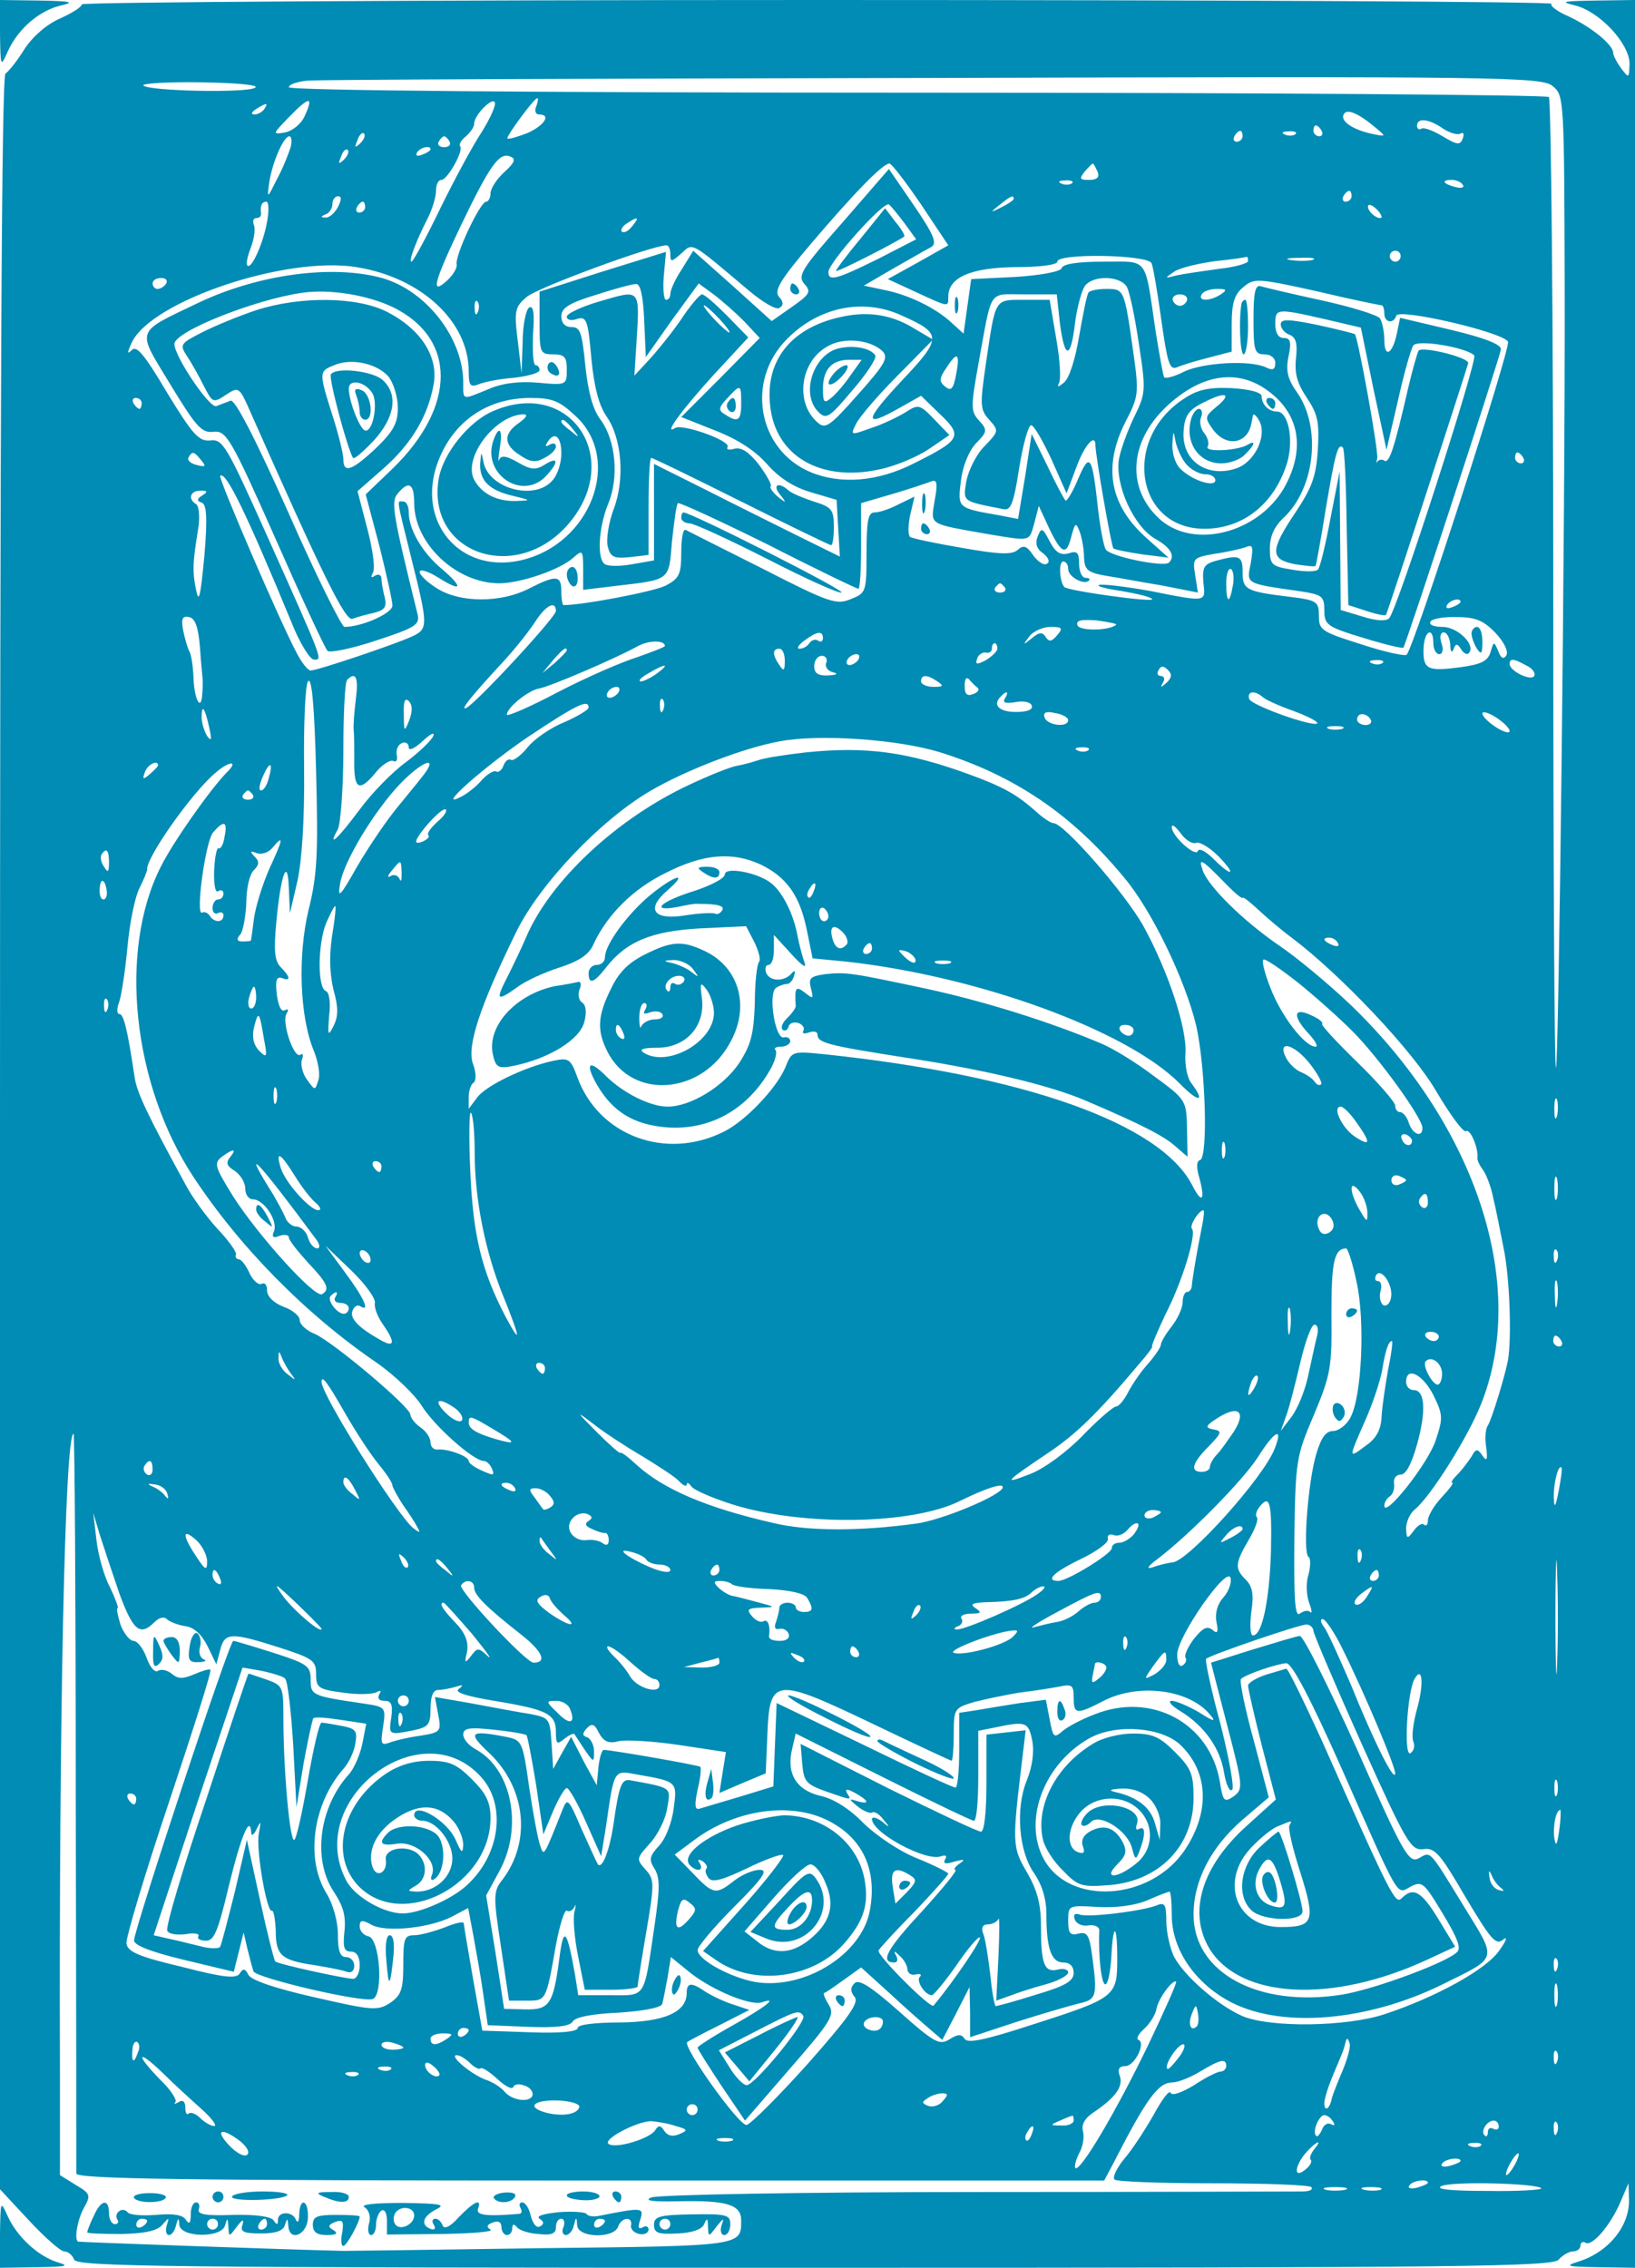  <svg  version="1.0" xmlns="http://www.w3.org/2000/svg"  width="300pt" height="416pt" viewBox="0 0 300 416"  preserveAspectRatio="xMidYMid meet">  <g transform="translate(0,416) scale(0.1,-0.1)" fill="#008cb4" stroke="none"> <path d="M0 4098 c1 -61 1 -62 14 -33 18 41 58 76 98 85 26 6 19 8 -39 9 l-73 1 0 -62z"/> <path d="M150 4152 c0 -5 -18 -16 -40 -26 -25 -11 -50 -33 -65 -56 -13 -21 -29 -41 -35 -45 -7 -4 -10 -612 -10 -1944 l0 -1937 53 -57 c29 -31 58 -57 65 -57 7 0 15 -7 18 -15 5 -13 166 -15 1359 -15 1190 0 1354 2 1365 15 7 8 19 15 26 15 8 0 14 5 14 11 0 5 4 8 9 5 12 -8 46 32 64 74 l15 35 1 -30 c1 -49 -38 -97 -94 -114 -25 -8 -19 -9 38 -10 l67 -1 0 2080 0 2080 -72 -1 c-61 -1 -67 -2 -38 -9 45 -11 100 -70 100 -107 -1 -27 -1 -27 -15 -9 -8 11 -15 24 -15 29 0 15 -41 48 -82 67 -21 9 -35 20 -31 23 3 4 -602 7 -1345 7 -744 0 -1352 -4 -1352 -8z m2699 -150 c21 -17 21 -24 22 -367 1 -441 -11 -1428 -16 -1434 -3 -2 -5 396 -5 885 0 488 -4 892 -8 896 -4 4 -526 8 -1160 8 -696 0 -1152 4 -1152 10 0 5 15 10 33 12 17 2 534 4 1149 5 1047 3 1117 2 1137 -15z m-2381 -3 c-17 -10 -194 -6 -205 4 -4 4 44 7 107 6 65 -1 107 -5 98 -10z m91 -52 c-6 -14 -22 -27 -36 -30 -24 -4 -23 -3 8 29 37 38 45 38 28 1z m325 -29 c-16 -24 -50 -87 -76 -140 -26 -54 -50 -98 -53 -98 -6 0 9 39 30 80 8 16 15 38 15 50 0 11 4 20 10 20 11 0 42 55 34 62 -2 3 2 11 11 18 8 7 15 17 15 23 0 16 34 50 38 39 2 -6 -9 -30 -24 -54z m100 47 c-4 -8 -1 -15 5 -15 23 0 10 -20 -21 -34 -18 -7 -35 -12 -37 -10 -3 3 49 74 55 74 2 0 1 -7 -2 -15z m-499 -5 c-3 -5 -12 -10 -18 -10 -7 0 -6 4 3 10 19 12 23 12 15 0z m2040 -35 c19 -16 19 -16 -10 -10 -35 8 -57 24 -49 36 6 10 27 1 59 -26z m123 -1 c12 -8 26 -12 32 -9 5 3 7 0 4 -9 -5 -13 -10 -12 -37 4 -17 10 -34 17 -39 14 -4 -3 -8 0 -8 5 0 16 22 13 48 -5z m-223 -4 c3 -5 1 -10 -4 -10 -6 0 -11 5 -11 10 0 6 2 10 4 10 3 0 8 -4 11 -10z m-1764 -23 c-10 -9 -11 -8 -5 6 3 10 9 15 12 12 3 -3 0 -11 -7 -18z m1619 13 c0 -5 -5 -10 -11 -10 -5 0 -7 5 -4 10 3 6 8 10 11 10 2 0 4 -4 4 -10z m97 4 c-3 -3 -12 -4 -19 -1 -8 3 -5 6 6 6 11 1 17 -2 13 -5z m-1844 -25 c-4 -12 -14 -38 -25 -58 -18 -36 -18 -36 -14 -6 5 35 26 85 37 85 4 0 5 -10 2 -21z m292 11 c3 -5 -1 -10 -10 -10 -9 0 -13 5 -10 10 3 6 8 10 10 10 2 0 7 -4 10 -10z m-194 -33 c-10 -9 -11 -8 -5 6 3 10 9 15 12 12 3 -3 0 -11 -7 -18z m159 19 c0 -2 -7 -7 -16 -10 -8 -3 -12 -2 -9 4 6 10 25 14 25 6z m135 -42 c-14 -13 -25 -30 -25 -39 0 -8 -4 -15 -8 -15 -11 0 -58 -100 -54 -115 1 -7 -7 -20 -18 -30 -30 -27 -25 -5 26 102 53 110 70 134 90 126 11 -4 9 -11 -11 -29z m765 -59 l50 -75 -55 -31 -56 -31 52 -24 c61 -28 59 -28 59 -8 0 35 41 53 123 54 44 0 77 4 77 10 0 16 167 13 173 -3 3 -7 11 -54 18 -105 11 -77 15 -91 28 -86 9 4 35 12 59 18 l42 11 0 50 c0 39 5 55 21 68 20 17 25 17 134 -7 63 -15 117 -26 120 -26 3 0 5 -7 5 -15 0 -17 17 -20 22 -4 5 14 198 -31 205 -48 5 -12 -173 -562 -186 -574 -3 -3 -41 5 -83 19 -73 23 -78 26 -78 52 0 26 -3 29 -52 35 -82 10 -88 13 -88 46 0 30 -6 32 -50 20 -21 -6 -24 -12 -22 -39 4 -37 8 -37 -98 -16 -45 8 -87 13 -93 11 -7 -2 12 -7 40 -11 29 -5 55 -11 57 -15 5 -7 -153 15 -161 22 -9 10 -11 47 -2 47 5 0 9 -6 9 -14 0 -14 29 -30 38 -21 3 3 0 5 -6 5 -7 0 -12 12 -12 26 0 21 -4 24 -19 19 -15 -4 -24 1 -35 22 -13 25 -15 26 -22 9 -5 -13 -2 -23 10 -31 10 -8 13 -16 7 -19 -5 -4 -16 3 -25 15 -12 18 -18 20 -29 10 -11 -9 -34 -8 -102 4 -47 8 -90 17 -95 20 -4 3 -4 21 0 40 l8 34 -29 -14 c-15 -8 -35 -15 -44 -15 -12 0 -15 -14 -15 -74 0 -72 -1 -74 -29 -85 -26 -11 -39 -7 -162 56 -74 37 -137 69 -141 71 -5 2 -8 -17 -8 -42 0 -40 -4 -47 -28 -60 -21 -11 -152 -36 -188 -36 -2 0 -4 11 -4 25 0 30 -9 31 -60 5 -51 -26 -125 -26 -167 0 -18 11 -33 25 -33 31 0 6 16 1 35 -11 43 -27 46 -18 5 17 -35 29 -60 72 -60 103 0 11 -4 20 -10 20 -12 0 -14 12 15 -105 31 -124 31 -129 0 -143 -33 -15 -173 -62 -185 -62 -5 0 -17 15 -26 33 -31 58 -144 321 -140 324 10 10 48 -68 131 -269 15 -38 34 -68 41 -68 16 0 19 -7 -85 225 -75 167 -82 180 -105 177 -21 -2 -32 10 -79 87 -41 69 -56 88 -65 79 -9 -9 -9 -5 0 14 36 76 283 159 412 138 119 -19 206 -100 206 -191 0 -26 3 -30 18 -24 9 4 38 10 65 12 26 3 47 9 47 14 0 5 -3 9 -7 9 -5 0 -6 25 -5 56 3 39 1 54 -7 50 -6 -4 -12 -33 -12 -64 l-2 -57 -7 60 c-7 55 -5 62 16 80 19 17 231 95 257 95 4 0 7 -7 7 -17 0 -14 2 -14 20 2 22 20 15 24 124 -68 25 -21 50 -36 56 -32 8 5 8 11 -1 21 -9 11 3 31 60 98 80 94 131 146 143 146 4 0 30 -34 58 -75z m324 60 c4 -10 -1 -15 -16 -15 -17 0 -18 2 -8 15 7 8 14 15 15 15 2 0 5 -7 9 -15z m-47 -21 c-3 -3 -12 -4 -19 -1 -8 3 -5 6 6 6 11 1 17 -2 13 -5z m717 -3 c4 -5 -3 -7 -14 -4 -23 6 -26 13 -6 13 8 0 17 -4 20 -9z m-204 -21 c0 -5 -5 -10 -11 -10 -5 0 -7 5 -4 10 3 6 8 10 11 10 2 0 4 -4 4 -10z m-1860 -20 c-6 -11 -16 -20 -23 -19 -9 0 -9 2 1 6 6 2 12 11 12 19 0 8 5 14 10 14 7 0 7 -6 0 -20z m1240 15 c0 -2 -10 -9 -22 -15 -22 -11 -22 -10 -4 4 21 17 26 19 26 11z m-1370 -42 c-7 -40 -29 -88 -36 -80 -3 2 0 17 6 32 6 16 9 34 6 42 -3 7 -1 13 4 13 6 0 9 3 9 8 -2 14 1 22 10 22 4 0 5 -17 1 -37z m180 27 c0 -5 -5 -10 -11 -10 -5 0 -7 5 -4 10 3 6 8 10 11 10 2 0 4 -4 4 -10z m1865 -19 c-6 -5 -25 10 -25 20 0 5 6 4 14 -3 8 -7 12 -15 11 -17z m-1375 -16 c-7 -9 -15 -13 -19 -10 -3 3 1 10 9 15 21 14 24 12 10 -5z m1410 -55 c0 -5 -4 -10 -10 -10 -5 0 -10 5 -10 10 0 6 5 10 10 10 6 0 10 -4 10 -10z m-280 -9 c0 -4 -24 -11 -52 -14 -29 -4 -64 -9 -78 -12 -24 -6 -24 -6 -5 7 11 7 45 15 75 19 30 3 56 7 58 8 1 0 2 -3 2 -8z m118 2 c-10 -2 -28 -2 -40 0 -13 2 -5 4 17 4 22 1 32 -1 23 -4z m-2103 -43 c-3 -5 -10 -10 -16 -10 -5 0 -9 5 -9 10 0 6 7 10 16 10 8 0 12 -4 9 -10z m1935 -20 c-20 -13 -43 -13 -35 0 3 6 16 10 28 10 18 0 19 -2 7 -10z m-62 -11 c-2 -6 -8 -10 -13 -10 -5 0 -11 4 -13 10 -2 6 4 11 13 11 9 0 15 -5 13 -11z m-1301 -21 c-3 -8 -6 -5 -6 6 -1 11 2 17 5 13 3 -3 4 -12 1 -19z m-617 -168 c0 -5 -2 -10 -4 -10 -3 0 -8 5 -11 10 -3 6 -1 10 4 10 6 0 11 -4 11 -10z m109 -104 c10 -12 8 -13 -8 -9 -12 3 -18 9 -15 14 7 12 10 11 23 -5z m2426 4 c3 -5 1 -10 -4 -10 -6 0 -11 5 -11 10 0 6 2 10 4 10 3 0 8 -4 11 -10z m-2424 -69 c-10 -6 -10 -10 -1 -13 9 -3 11 -26 5 -98 -7 -73 -10 -88 -15 -63 -7 33 -7 49 4 115 3 20 1 40 -4 43 -16 10 -11 25 8 25 13 0 14 -2 3 -9z m1891 -166 c-6 -34 -12 -32 -12 6 0 16 4 28 9 25 4 -3 6 -17 3 -31z m-418 -3 c3 -5 -1 -9 -9 -9 -8 0 -12 4 -9 9 3 4 7 8 9 8 2 0 6 -4 9 -8z m836 -26 c0 -2 -7 -7 -16 -10 -8 -3 -12 -2 -9 4 6 10 25 14 25 6z m-1660 -17 c0 -11 -148 -171 -165 -178 -11 -4 8 20 70 87 22 24 48 57 58 73 19 29 37 38 37 18z m-653 -68 c2 -30 5 -57 5 -60 0 -4 0 -15 -1 -25 -2 -33 -15 -8 -16 32 -1 21 -4 42 -8 48 -3 6 -8 23 -11 38 -4 21 -1 27 11 24 11 -2 17 -18 20 -57z m1681 43 c-12 -11 -67 -12 -71 -1 -3 9 6 11 35 9 21 -3 38 -6 36 -8z m696 -15 c16 -17 24 -34 20 -41 -5 -8 -10 -6 -15 8 -8 18 -8 18 -14 -2 -5 -17 -18 -23 -56 -28 -60 -8 -68 -4 -67 34 1 33 18 42 18 10 0 -11 5 -20 11 -20 6 0 8 9 4 20 -4 11 -2 20 4 20 6 0 11 -10 12 -22 0 -13 3 -17 6 -9 4 11 7 11 14 0 4 -7 11 -11 14 -7 14 14 -20 48 -48 48 -16 0 -26 4 -22 10 3 5 25 9 49 8 34 0 49 -7 70 -29z m-804 -4 c-10 -12 -15 -13 -21 -4 -6 10 -12 10 -26 -2 -16 -13 -17 -13 -4 4 7 9 25 17 38 17 22 0 24 -2 13 -15z m-430 -6 c0 -5 -4 -8 -9 -4 -5 3 -12 1 -16 -5 -3 -5 -11 -10 -18 -10 -6 0 -2 7 9 15 23 17 34 19 34 4z m-290 -14 c0 -2 -24 -11 -52 -21 -29 -9 -95 -38 -145 -64 -51 -27 -93 -45 -93 -41 0 13 40 45 59 48 19 3 138 54 180 77 21 12 51 12 51 1z m610 -5 c0 -5 -10 -14 -21 -21 -17 -9 -20 -8 -16 3 2 7 10 12 16 11 6 -2 11 2 11 7 0 6 2 10 5 10 3 0 5 -4 5 -10z m-790 -3 c0 -2 -10 -12 -22 -23 l-23 -19 19 23 c18 21 26 27 26 19z m400 -19 c0 -19 -2 -20 -10 -8 -13 19 -13 30 0 30 6 0 10 -10 10 -22z m76 -4 c-3 -7 3 -15 12 -17 11 -3 8 -5 -8 -6 -19 -1 -26 4 -26 17 0 10 6 19 14 19 7 0 11 -6 8 -13z m59 6 c-3 -5 -11 -10 -16 -10 -6 0 -7 5 -4 10 3 6 11 10 16 10 6 0 7 -4 4 -10z m962 -6 c-3 -3 -12 -4 -19 -1 -8 3 -5 6 6 6 11 1 17 -2 13 -5z m264 -5 c11 -5 17 -14 14 -19 -6 -10 -45 9 -45 22 0 11 8 10 31 -3z m-1595 -14 c-11 -8 -25 -15 -30 -15 -6 1 0 7 14 15 32 19 40 18 16 0z m935 -17 c-11 -10 -13 -10 -7 0 4 6 2 12 -4 12 -6 0 -8 5 -4 11 4 8 9 8 17 0 8 -8 7 -14 -2 -23z m-1575 -418 c-20 -84 -16 -196 10 -258 8 -20 12 -44 8 -54 -6 -19 -6 -19 -21 2 -8 11 -12 28 -9 36 3 8 2 13 -3 9 -12 -7 -35 61 -25 76 4 7 3 9 -3 6 -7 -4 -12 7 -15 28 -3 26 -1 34 9 31 17 -7 16 2 -2 20 -11 11 -13 30 -8 82 8 88 21 123 23 62 l2 -45 14 60 c8 38 13 112 12 205 -1 80 2 152 7 160 7 10 12 -45 15 -165 4 -153 2 -191 -14 -255z m87 388 c-3 -24 -5 -50 -4 -58 1 -8 1 -32 1 -53 -1 -54 8 -61 37 -27 13 17 29 27 35 24 5 -3 8 2 6 11 -2 10 3 20 10 22 6 3 12 -1 12 -8 0 -7 11 -2 26 12 14 13 22 17 19 9 -3 -8 -26 -30 -50 -48 -25 -18 -63 -57 -85 -87 -41 -55 -60 -72 -40 -36 5 11 10 75 10 144 0 68 3 127 7 130 16 16 21 4 16 -35z m1067 32 c12 -8 11 -10 -7 -10 -13 0 -23 5 -23 10 0 13 11 13 30 0z m73 -11 c5 -3 2 -9 -7 -12 -12 -5 -16 0 -16 15 0 12 3 17 8 12 4 -5 11 -12 15 -15z m-658 -9 c-3 -5 -11 -10 -16 -10 -6 0 -7 5 -4 10 3 6 11 10 16 10 6 0 7 -4 4 -10z m709 -11 c-5 -8 1 -10 19 -7 15 3 28 0 30 -6 3 -8 -8 -12 -29 -12 -31 0 -44 13 -27 29 10 11 15 8 7 -4z m472 3 c5 -5 31 -17 57 -26 27 -10 46 -20 44 -23 -8 -7 -121 33 -125 45 -4 14 10 16 24 4z m-1565 -43 c-9 -23 -10 -22 -10 11 -1 23 2 31 9 24 7 -7 7 -19 1 -35z m466 19 c-3 -8 -6 -5 -6 6 -1 11 2 17 5 13 3 -3 4 -12 1 -19z m-137 4 c0 -4 -20 -16 -45 -27 -25 -10 -55 -31 -67 -46 -12 -15 -26 -25 -30 -23 -5 3 -11 -2 -14 -10 -3 -9 -10 -14 -14 -11 -4 2 -16 -5 -26 -16 -10 -12 -28 -26 -39 -31 -48 -25 46 58 128 113 86 57 107 67 107 51z m-696 -37 c5 -22 4 -26 -4 -15 -5 8 -10 24 -10 34 0 26 6 18 14 -19z m1576 14 c0 -14 -37 -10 -43 4 -4 10 2 13 19 9 13 -2 24 -8 24 -13z m810 -20 c0 -5 -11 -2 -25 7 -14 9 -25 20 -25 25 0 5 11 2 25 -7 14 -9 25 -20 25 -25z m-255 21 c3 -5 -1 -10 -9 -10 -9 0 -16 5 -16 10 0 6 4 10 9 10 6 0 13 -4 16 -10z m-52 -17 c-7 -2 -19 -2 -25 0 -7 3 -2 5 12 5 14 0 19 -2 13 -5z m-738 -43 c137 -43 242 -114 337 -229 51 -60 113 -189 133 -273 17 -76 22 -241 7 -246 -7 -2 -7 -14 -1 -34 11 -41 4 -47 -14 -11 -59 112 -305 200 -673 239 -61 6 -61 6 -73 -24 -16 -38 -72 -97 -111 -117 -107 -55 -232 -9 -271 100 -12 33 -16 35 -44 29 -52 -11 -125 -46 -140 -68 l-15 -20 0 21 c0 12 4 24 9 27 5 4 5 18 -1 34 -12 32 12 105 79 242 43 88 154 205 246 259 65 38 171 79 237 91 72 14 217 4 295 -20z m272 4 c-3 -3 -12 -4 -19 -1 -8 3 -5 6 6 6 11 1 17 -2 13 -5z m-1707 -28 c0 -2 -7 -9 -15 -16 -13 -11 -14 -10 -9 4 5 14 24 23 24 12z m126 -13 c-31 -32 -98 -127 -121 -173 -78 -154 -52 -399 60 -569 85 -129 207 -253 338 -342 31 -22 68 -57 81 -78 24 -38 95 -101 114 -101 5 0 12 -7 15 -15 5 -12 2 -12 -18 -3 -14 6 -25 14 -25 18 0 9 -40 23 -57 21 -7 -1 -13 5 -13 13 0 8 -8 21 -19 28 -10 7 -18 18 -18 23 1 13 -140 132 -175 148 -16 6 -28 18 -28 25 0 8 -13 19 -30 25 -18 7 -30 19 -30 30 0 10 -4 15 -10 12 -5 -3 -15 5 -22 19 -6 14 -15 26 -20 26 -4 0 -7 4 -5 9 1 5 -14 26 -35 48 -20 22 -46 58 -57 79 -70 128 -90 170 -94 198 -13 87 -20 116 -28 116 -5 0 -5 10 0 23 4 12 11 58 15 101 4 44 14 92 22 107 8 16 14 31 14 34 -2 22 83 142 125 177 26 23 44 23 21 1z m77 -11 c-3 -12 -9 -22 -14 -22 -5 0 -3 11 3 25 13 30 20 28 11 -3z m291 16 c-4 -7 -27 -35 -50 -63 -23 -27 -58 -79 -79 -115 -31 -55 -36 -60 -31 -31 7 42 64 135 111 184 35 36 64 50 49 25z m-320 -46 c3 -5 -1 -9 -9 -9 -8 0 -12 4 -9 9 3 4 7 8 9 8 2 0 6 -4 9 -8z m338 -50 c-12 -11 -19 -21 -16 -24 3 -3 -2 -8 -11 -12 -11 -4 -14 -2 -9 7 13 22 47 57 52 52 3 -3 -4 -13 -16 -23z m-390 -27 c-2 -14 -7 -23 -11 -21 -3 2 -7 -16 -8 -40 -1 -26 2 -42 7 -39 6 4 10 1 10 -4 0 -6 -4 -11 -10 -11 -5 0 -10 -7 -10 -16 0 -8 5 -12 10 -9 6 3 10 1 10 -4 0 -14 -17 -14 -25 -1 -4 6 -10 8 -14 6 -13 -8 6 131 20 147 20 23 27 21 21 -8z m1783 -11 c7 2 25 -9 41 -25 34 -35 25 -39 -10 -4 -13 13 -26 20 -28 14 -4 -12 -48 27 -48 44 0 6 7 1 16 -11 9 -13 22 -21 29 -18z m-1700 -46 c-13 -29 -26 -71 -29 -93 -3 -22 -5 -40 -6 -41 0 0 -7 -1 -15 -1 -10 0 -12 4 -4 13 5 6 10 33 11 59 0 25 6 52 14 59 10 10 10 16 1 25 -9 9 -8 11 4 6 9 -3 22 1 29 10 21 25 20 17 -5 -37z m-295 10 c0 -18 -2 -20 -9 -8 -6 8 -7 18 -5 22 9 14 14 9 14 -14z m537 -20 c0 -13 -1 -17 -4 -10 -3 6 -10 9 -16 5 -7 -4 -6 1 2 10 17 21 17 21 18 -5z m1508 -15 c19 -20 35 -33 35 -30 0 3 13 -7 28 -21 16 -15 43 -38 62 -52 89 -67 223 -208 266 -283 25 -42 49 -75 54 -72 8 5 23 -32 21 -49 -1 -4 4 -14 10 -22 6 -8 15 -31 19 -52 5 -20 13 -62 19 -92 11 -52 15 -162 8 -205 -6 -31 -30 -109 -37 -120 -4 -5 -6 -23 -3 -40 3 -23 1 -27 -7 -15 -9 13 -12 13 -20 -2 -6 -9 -17 -24 -26 -33 -8 -8 -13 -15 -9 -15 3 0 -6 -12 -20 -27 -14 -15 -25 -34 -25 -42 0 -8 -3 -11 -7 -8 -3 4 -12 -1 -19 -11 -12 -16 -13 -15 -14 4 0 12 7 28 16 35 29 24 96 130 121 192 88 218 -7 510 -238 733 -41 39 -101 89 -134 111 -64 44 -128 107 -138 136 -9 25 -2 21 38 -20z m-2049 -18 c1 -8 -2 -15 -6 -15 -5 0 -8 9 -7 20 1 21 10 18 13 -5z m413 -84 c-5 -35 -4 -68 3 -97 9 -32 9 -48 0 -66 -10 -20 -11 -18 -8 19 3 24 0 43 -6 45 -16 6 -15 88 1 126 8 18 15 31 16 30 2 -2 -1 -27 -6 -57z m1846 -11 c3 -6 -1 -7 -9 -4 -18 7 -21 14 -7 14 6 0 13 -4 16 -10z m-74 -72 c30 -24 75 -64 100 -89 49 -49 129 -160 129 -178 0 -19 -18 -12 -25 9 -3 11 -11 20 -16 20 -5 0 -9 5 -9 12 0 6 -31 42 -69 79 -38 37 -68 69 -65 71 2 3 -7 10 -21 16 -32 15 -34 -2 -3 -35 12 -13 17 -23 12 -23 -20 0 -63 56 -83 108 -11 28 -17 52 -12 52 5 0 33 -19 62 -42z m-1911 -28 c0 -11 -4 -20 -9 -20 -5 0 -7 9 -4 20 3 11 7 20 9 20 2 0 4 -9 4 -20z m-273 -22 c-3 -8 -6 -5 -6 6 -1 11 2 17 5 13 3 -3 4 -12 1 -19z m287 -52 c7 -36 6 -38 -9 -23 -10 11 -13 25 -9 42 8 32 10 30 18 -19z m1920 -48 c14 -18 23 -35 20 -37 -3 -3 -8 -1 -12 5 -4 6 -15 13 -24 17 -9 3 -22 15 -28 26 -18 35 15 26 44 -11z m-1897 -70 c-3 -7 -5 -2 -5 12 0 14 2 19 5 13 2 -7 2 -19 0 -25z m2350 -25 c-3 -10 -5 -4 -5 12 0 17 2 24 5 18 2 -7 2 -21 0 -30z m-368 -12 c27 -38 26 -45 -3 -26 -24 16 -42 55 -26 55 5 0 18 -13 29 -29z m-1618 -56 c0 -86 20 -184 53 -264 31 -77 33 -91 4 -37 -44 84 -60 149 -65 266 -3 63 -2 112 1 109 4 -4 7 -37 7 -74z m1720 22 c-1 -12 -15 -9 -19 4 -3 6 1 10 8 8 6 -3 11 -8 11 -12z m-344 -29 c-3 -7 -5 -2 -5 12 0 14 2 19 5 13 2 -7 2 -19 0 -25z m-1825 -1 c-8 -10 -6 -16 9 -25 10 -7 19 -21 19 -32 0 -11 6 -20 14 -20 20 0 46 -39 39 -58 -5 -11 -2 -14 10 -9 9 3 17 2 17 -3 0 -5 16 -25 35 -46 36 -38 41 -49 26 -58 -13 -8 -117 107 -163 179 -34 55 -36 61 -21 73 22 16 28 15 15 -1z m119 -34 c13 -21 30 -43 39 -50 8 -7 10 -13 4 -13 -15 0 -61 51 -69 78 -10 33 0 27 26 -15z m38 -115 c8 -10 9 -18 3 -18 -6 0 -14 9 -17 20 -3 11 -13 20 -21 20 -8 0 -18 8 -21 18 -4 9 -17 34 -30 54 -50 81 -16 44 86 -94z m121 132 c0 -5 -2 -10 -4 -10 -3 0 -8 5 -11 10 -3 6 -1 10 4 10 6 0 11 -4 11 -10z m1880 -25 c0 -2 -6 -5 -13 -8 -8 -3 -14 1 -14 8 0 7 6 11 14 8 7 -3 13 -6 13 -8z m277 -32 c-3 -10 -5 -2 -5 17 0 19 2 27 5 18 2 -10 2 -26 0 -35z m-348 -28 c0 -18 -1 -17 -14 5 -20 34 -20 60 0 34 8 -10 14 -28 14 -39z m111 19 c0 -8 -5 -12 -10 -9 -6 4 -8 11 -5 16 9 14 15 11 15 -7z m-414 -41 c-10 -49 -18 -98 -19 -110 0 -7 -4 -13 -9 -13 -4 0 -8 -8 -8 -19 0 -10 -9 -30 -20 -44 -11 -14 -20 -29 -20 -34 0 -4 -10 -19 -22 -33 -13 -14 -29 -37 -37 -52 -8 -16 -18 -28 -23 -28 -5 0 -33 -24 -61 -53 -30 -31 -71 -61 -97 -71 -51 -20 -47 -15 32 38 51 34 90 71 169 165 15 17 25 31 23 31 -2 0 9 26 24 58 32 62 58 149 49 158 -5 5 12 33 21 34 2 0 1 -12 -2 -27z m233 -14 c-9 -5 -16 -3 -20 9 -8 22 13 36 25 15 5 -10 4 -18 -5 -24z m-1751 -129 c-2 -8 5 -26 15 -40 23 -33 21 -43 -5 -28 -41 23 -57 40 -51 54 3 8 9 11 14 8 19 -12 7 15 -28 62 l-36 49 47 -45 c25 -24 45 -51 44 -60z m-8 79 c0 -6 -4 -7 -10 -4 -5 3 -10 11 -10 16 0 6 5 7 10 4 6 -3 10 -11 10 -16z m1809 -40 c16 -70 10 -210 -11 -249 -7 -14 -22 -25 -32 -25 -13 0 -22 -12 -31 -43 -15 -50 -25 -181 -14 -188 4 -2 4 -17 0 -32 -5 -15 -4 -38 1 -52 5 -13 6 -21 2 -17 -4 4 -12 2 -19 -3 -9 -7 -11 26 -10 138 2 142 3 150 36 227 31 74 33 87 32 185 0 96 5 119 27 120 3 0 12 -27 19 -61z m368 39 c-3 -8 -6 -5 -6 6 -1 11 2 17 5 13 3 -3 4 -12 1 -19z m-305 -70 c-2 -10 -9 -15 -14 -12 -5 4 -8 15 -5 25 3 11 1 19 -5 19 -5 0 -6 5 -3 11 10 15 33 -21 27 -43z m305 -10 c-2 -13 -4 -5 -4 17 -1 22 1 32 4 23 2 -10 2 -28 0 -40z m-2242 12 c-3 -5 1 -10 9 -10 9 0 16 -4 16 -10 0 -5 -4 -10 -9 -10 -13 0 -32 26 -24 33 10 10 15 8 8 -3z m1752 -62 c-2 -13 -4 -5 -4 17 -1 22 1 32 4 23 2 -10 2 -28 0 -40z m49 -11 c-3 -12 -10 -45 -16 -72 -6 -28 -20 -61 -31 -75 l-19 -25 10 28 c6 16 17 60 26 98 9 38 20 69 26 69 6 0 8 -10 4 -23z m224 1 c0 -4 -4 -8 -9 -8 -6 0 -12 4 -15 8 -3 5 1 9 9 9 8 0 15 -4 15 -9z m225 -8 c3 -5 1 -10 -4 -10 -6 0 -11 5 -11 10 0 6 2 10 4 10 3 0 8 -4 11 -10z m-318 -52 c-5 -29 -11 -68 -12 -87 -1 -24 -10 -40 -29 -53 -32 -24 -32 -24 -2 44 14 31 28 73 32 94 6 38 12 54 18 54 2 0 -1 -24 -7 -52z m-2013 -8 c10 -13 9 -13 -6 -1 -10 7 -18 21 -17 30 0 13 1 14 6 1 3 -8 11 -22 17 -30z m2112 0 c0 -11 -4 -20 -8 -20 -10 0 -29 36 -22 43 11 11 30 -4 30 -23z m-1646 10 c0 -5 -2 -10 -4 -10 -3 0 -8 5 -11 10 -3 6 -1 10 4 10 6 0 11 -4 11 -10z m1301 -37 c-12 -20 -14 -14 -5 12 4 9 9 14 11 11 3 -2 0 -13 -6 -23z m329 -12 c18 -37 18 -42 4 -84 -14 -42 -94 -143 -94 -119 0 6 5 14 10 17 6 4 9 14 8 23 -2 10 4 17 12 17 10 0 20 20 30 55 17 61 15 100 -6 100 -8 0 -14 7 -14 15 0 29 30 15 50 -24z m-1997 -33 c20 -35 47 -76 61 -93 13 -16 26 -34 26 -40 1 -5 10 -21 19 -35 10 -14 22 -32 26 -40 7 -12 6 -13 -7 -3 -30 25 -168 244 -168 268 0 14 11 -1 43 -57z m203 8 c10 -8 15 -18 11 -22 -4 -4 -17 2 -29 14 -25 25 -13 30 18 8z m1428 -42 c-11 -16 -24 -35 -31 -42 -7 -7 -13 -18 -13 -23 0 -5 -7 -9 -15 -9 -22 0 -18 16 13 47 24 25 25 28 8 31 -16 3 -14 7 10 22 37 23 51 10 28 -26z m-1086 -45 c28 -17 59 -37 67 -45 8 -9 15 -12 15 -7 0 4 4 3 8 -3 4 -7 39 -22 77 -34 128 -40 330 -37 417 7 47 23 78 33 78 25 0 -14 -112 -61 -160 -67 -103 -14 -197 -14 -260 1 -124 28 -204 63 -252 107 -15 14 -28 24 -30 22 -2 -1 -21 16 -43 38 -39 39 -39 40 -5 14 19 -15 59 -41 88 -58z m-274 50 c44 -26 45 -30 6 -19 -37 11 -50 19 -50 31 0 13 4 12 44 -12z m-765 -681 c1 -370 1 -679 1 -685 0 -10 195 -13 943 -13 l943 0 17 32 c60 117 82 148 108 148 10 0 33 9 51 20 37 22 48 25 48 10 0 -5 -5 -10 -10 -10 -6 0 -28 -11 -49 -25 -23 -14 -41 -20 -43 -14 -2 6 -16 -12 -31 -40 -16 -28 -40 -65 -54 -81 -14 -17 -22 -34 -18 -38 3 -4 85 -7 180 -7 95 0 177 -3 181 -7 4 -5 -4 -8 -17 -8 -13 0 -283 -1 -599 -1 -316 0 -584 -5 -595 -10 -14 -6 2 -8 50 -7 88 2 115 -6 115 -35 0 -47 3 -47 -366 -51 -192 -3 -356 -5 -364 -5 -92 2 -486 16 -487 17 -7 5 -1 40 11 62 13 23 12 26 -15 42 l-29 18 0 192 c-2 646 9 1168 25 1168 2 0 4 -303 4 -672z m2200 645 c-20 -53 -157 -205 -187 -209 -10 -1 -26 -5 -37 -9 -13 -4 -9 2 10 16 61 47 156 144 183 186 31 49 47 57 31 16z m-2059 -39 c0 -8 -5 -12 -10 -9 -6 4 -8 11 -5 16 9 14 15 11 15 -7z m2580 -39 c-6 -30 -8 -33 -9 -13 -1 25 8 62 14 56 2 -2 -1 -21 -5 -43z m-2209 3 c11 -21 11 -22 -4 -9 -10 7 -17 17 -17 22 0 15 9 10 21 -13z m-344 -8 c3 -10 2 -11 -4 -4 -4 6 -15 14 -23 17 -11 5 -9 6 4 4 11 -1 21 -9 23 -17z m638 10 c3 -6 -1 -7 -9 -4 -18 7 -21 14 -7 14 6 0 13 -4 16 -10z m64 -14 c9 -10 9 -16 1 -21 -6 -4 -12 -5 -13 -4 -2 2 -9 12 -16 22 -11 14 -11 17 2 17 8 0 20 -6 26 -14z m1323 -104 c-3 -88 -16 -152 -33 -152 -5 0 -6 19 -3 43 5 32 2 47 -10 59 -21 21 -20 30 5 73 12 20 19 39 15 42 -3 3 -1 12 6 20 18 22 22 7 20 -85z m-1252 58 c-8 -5 -6 -10 7 -15 10 -5 21 -8 24 -7 3 0 6 -6 6 -13 0 -9 -4 -11 -11 -6 -6 5 -19 7 -28 6 -25 -4 -44 21 -28 39 6 8 18 12 27 9 10 -4 11 -8 3 -13z m1050 16 c0 -2 -7 -6 -15 -10 -8 -3 -15 -1 -15 4 0 6 7 10 15 10 8 0 15 -2 15 -4z m-1911 -149 c25 -68 38 -79 64 -53 9 9 18 11 23 6 5 -5 21 -11 34 -13 16 -2 30 -15 41 -37 l16 -33 7 26 c8 33 20 33 108 5 62 -20 68 -24 68 -49 0 -25 4 -28 50 -34 27 -4 54 -3 61 1 8 4 9 3 5 -4 -4 -7 -1 -12 10 -12 12 0 15 -7 12 -30 -5 -33 -5 -33 41 -24 27 6 31 10 31 40 0 23 5 34 14 34 8 0 23 3 33 6 13 4 14 3 5 -4 -9 -6 11 -13 65 -22 97 -16 113 -24 113 -57 0 -22 2 -24 15 -13 9 7 17 11 19 9 1 -2 10 -15 19 -29 16 -23 17 -24 17 -3 0 12 -6 23 -12 26 -10 3 -10 7 -1 17 9 9 14 8 22 -9 9 -16 18 -20 36 -15 14 3 64 0 111 -7 l86 -13 -6 -37 -6 -38 42 18 43 18 3 70 c4 106 13 107 191 22 79 -38 146 -69 147 -69 2 0 4 22 4 48 0 48 1 49 38 60 20 5 57 13 82 17 25 3 57 8 73 11 24 5 27 3 27 -20 0 -31 5 -32 55 -6 64 33 157 21 195 -25 12 -14 8 -14 -20 4 -19 11 -42 21 -50 21 -8 0 -1 -9 16 -19 44 -27 73 -68 80 -113 4 -22 10 -36 15 -31 4 4 -6 59 -22 122 -17 62 -28 115 -26 118 7 7 171 63 184 63 7 0 13 -6 13 -12 1 -7 41 -101 89 -208 82 -182 90 -195 113 -192 21 3 31 -9 77 -88 47 -79 56 -89 69 -78 9 7 6 -2 -7 -20 -24 -35 -117 -86 -211 -117 -70 -23 -210 -25 -261 -3 -45 20 -106 73 -125 109 -7 15 -14 44 -14 65 0 30 -3 35 -17 29 -28 -11 -127 -23 -142 -17 -9 3 -12 0 -9 -9 3 -8 14 -13 25 -11 12 2 21 -3 20 -10 -2 -46 4 -98 11 -98 5 0 9 21 11 47 3 67 11 67 11 0 0 -70 -3 -72 -159 -122 -83 -27 -116 -34 -121 -25 -6 9 -12 9 -28 -1 -18 -11 -27 -7 -92 51 -52 46 -74 60 -82 52 -8 -8 -8 -15 0 -25 9 -10 -10 -37 -86 -123 -54 -60 -104 -110 -112 -112 -14 -2 -118 144 -109 152 2 2 29 16 59 31 l55 28 -30 10 c-16 5 -39 16 -50 23 -26 18 -35 18 -35 -2 0 -35 -41 -53 -122 -54 -47 0 -78 -4 -78 -10 0 -7 -32 -10 -87 -8 l-88 3 -17 95 c-9 52 -17 98 -17 102 -1 4 -17 0 -36 -8 -19 -7 -44 -14 -55 -14 -18 0 -20 -6 -20 -54 0 -46 -4 -56 -24 -70 -23 -15 -33 -14 -138 10 -71 16 -116 31 -122 41 -6 12 -10 13 -16 3 -6 -10 -29 -8 -106 12 -81 19 -100 28 -102 43 -1 11 34 128 78 259 44 132 79 241 76 243 -2 2 -15 -2 -29 -8 -21 -9 -30 -9 -41 0 -8 7 -20 10 -26 6 -6 -4 -15 7 -21 24 -6 17 -17 31 -24 31 -7 0 -18 14 -24 30 -5 17 -8 30 -5 30 2 0 -4 17 -14 38 -11 20 -22 60 -25 87 l-6 50 12 -40 c7 -22 23 -70 36 -108z m1861 108 c-7 -8 -19 -15 -26 -15 -8 0 -14 -4 -14 -10 0 -10 -81 -60 -98 -60 -25 0 -9 16 41 40 29 14 51 30 50 37 -2 7 3 10 11 7 7 -3 19 2 26 11 7 8 15 13 18 10 3 -2 -1 -11 -8 -20z m200 10 c0 -2 -10 -10 -22 -16 -21 -11 -22 -11 -9 4 13 16 31 23 31 12z m577 -248 c-1 -45 -3 -5 -3 88 0 94 2 130 3 82 2 -48 2 -125 0 -170z m-2477 189 c0 -18 -3 -17 -20 9 -26 39 -26 53 0 30 11 -10 20 -28 20 -39z m630 19 c14 -19 14 -19 -2 -6 -10 7 -18 18 -18 24 0 6 1 8 3 6 1 -2 9 -13 17 -24z m176 -16 c3 -5 14 -9 25 -9 10 0 19 -5 19 -10 0 -6 -16 -4 -37 5 -44 19 -66 37 -34 28 12 -3 24 -9 27 -14z m1311 -1 c-3 -8 -6 -5 -6 6 -1 11 2 17 5 13 3 -3 4 -12 1 -19z m-1749 -13 c-3 -3 -9 2 -12 12 -6 14 -5 15 5 6 7 -7 10 -15 7 -18z m73 -2 c13 -16 12 -17 -3 -4 -10 7 -18 15 -18 17 0 8 8 3 21 -13z m499 -3 c0 -5 -5 -10 -11 -10 -5 0 -7 5 -4 10 3 6 8 10 11 10 2 0 4 -4 4 -10z m-916 -16 c3 -8 2 -12 -4 -9 -6 3 -10 10 -10 16 0 14 7 11 14 -7z m1841 -34 c-11 -12 -16 -29 -13 -45 4 -19 2 -23 -7 -15 -10 8 -18 4 -34 -16 -11 -14 -18 -30 -16 -34 3 -5 1 -11 -5 -15 -6 -4 -10 5 -10 20 0 33 93 166 98 140 2 -9 -4 -25 -13 -35z m285 40 c0 -5 -5 -10 -11 -10 -5 0 -7 5 -4 10 3 6 8 10 11 10 2 0 4 -4 4 -10z m-1940 -98 c0 -10 -54 36 -72 62 -18 25 -13 22 25 -14 26 -25 47 -46 47 -48z m280 76 c0 -14 22 -36 87 -87 39 -31 47 -51 22 -51 -14 0 -138 133 -133 142 8 12 24 9 24 -4z m473 6 c4 -4 34 -8 68 -9 39 -2 65 -8 70 -16 12 -20 11 -26 -6 -26 -8 0 -15 4 -15 9 0 4 -7 8 -15 8 -8 0 -15 -4 -15 -9 0 -5 -3 -17 -6 -26 -4 -10 -2 -15 6 -13 7 2 15 -3 17 -9 3 -8 -4 -13 -16 -13 -12 0 -20 3 -20 8 3 19 -2 33 -10 28 -5 -3 -14 1 -21 9 -11 13 -8 15 16 16 28 1 28 1 -6 10 -19 5 -41 11 -48 12 -7 2 -18 9 -24 15 -9 9 -9 12 3 12 9 0 19 -3 22 -6z m561 -18 c-28 -20 -134 -66 -148 -65 -7 0 -6 3 2 6 6 2 10 9 6 14 -3 5 5 9 18 9 18 0 20 2 8 10 -11 7 -6 10 20 11 49 1 71 6 83 18 6 6 16 11 21 11 6 0 1 -6 -10 -14z m604 -5 c-7 -11 -16 -17 -21 -14 -4 3 0 11 10 19 24 18 25 17 11 -5z m-1474 -33 c30 -25 10 -22 -26 3 -23 17 -27 24 -16 30 8 5 15 4 17 -3 2 -7 14 -20 25 -30z m986 32 c0 -5 -5 -10 -12 -10 -6 0 -19 -7 -28 -15 -10 -9 -27 -18 -39 -20 -13 -2 -32 -7 -44 -10 -12 -4 7 9 43 28 72 39 80 41 80 27z m-1154 -67 c26 -32 39 -50 29 -41 -17 16 -19 16 -31 0 -11 -14 -12 -13 -7 8 3 18 -3 34 -21 53 -25 26 -31 37 -22 37 2 0 25 -26 52 -57z m815 34 c-10 -9 -11 -8 -5 6 3 10 9 15 12 12 3 -3 0 -11 -7 -18z m783 -63 c42 -85 96 -214 96 -227 -1 -18 -39 58 -81 162 -22 51 -44 100 -50 107 -6 8 -7 14 -2 14 5 0 22 -25 37 -56z m-606 23 c-16 -15 -89 -35 -108 -29 -13 5 78 39 108 41 11 1 11 -1 0 -12z m209 -19 c-3 -8 -6 -5 -6 6 -1 11 2 17 5 13 3 -3 4 -12 1 -19z m-909 -28 c18 -16 37 -30 43 -30 5 0 9 -5 9 -11 0 -18 -42 -5 -54 16 -6 11 -20 28 -30 37 -10 10 -15 18 -10 18 5 0 24 -13 42 -30z m417 20 c3 -5 1 -10 -4 -10 -6 0 -11 5 -11 10 0 6 2 10 4 10 3 0 8 -4 11 -10z m-100 -18 c-3 -3 -11 0 -18 7 -9 10 -8 11 6 5 10 -3 15 -9 12 -12z m665 3 c0 -8 -10 -19 -21 -26 -21 -11 -21 -11 -3 15 22 30 24 31 24 11z m-820 -5 c0 -5 -15 -9 -32 -9 l-33 1 30 8 c17 4 31 8 33 9 1 0 2 -3 2 -9z m710 -9 c0 -5 -6 -14 -14 -20 -12 -10 -14 -9 -11 6 2 10 4 19 4 21 2 6 21 1 21 -7z m570 -76 c-7 -25 -10 -51 -7 -59 4 -9 1 -18 -5 -22 -13 -8 -6 115 8 137 14 24 17 -10 4 -56z m-1850 15 c0 -5 -4 -10 -10 -10 -5 0 -10 5 -10 10 0 6 5 10 10 10 6 0 10 -4 10 -10z m296 -15 c11 -27 -1 -30 -23 -7 -22 21 -22 22 -2 22 11 0 22 -7 25 -15z m-309 -27 c-3 -8 -6 -5 -6 6 -1 11 2 17 5 13 3 -3 4 -12 1 -19z m2120 -130 c-3 -7 -5 -2 -5 12 0 14 2 19 5 13 2 -7 2 -19 0 -25z m-2607 -8 c0 -5 -2 -10 -4 -10 -3 0 -8 5 -11 10 -3 6 -1 10 4 10 6 0 11 -4 11 -10z m2611 -57 c-4 -28 -6 -32 -9 -15 -3 22 3 52 11 52 1 0 1 -17 -2 -37z m-107 -106 c7 -6 6 -7 -4 -4 -8 2 -16 12 -17 23 -2 13 -1 15 4 4 3 -8 11 -19 17 -23z m103 -149 c-3 -8 -6 -5 -6 6 -1 11 2 17 5 13 3 -3 4 -12 1 -19z m-751 -141 c-58 -120 -124 -232 -133 -224 -2 3 1 15 7 27 7 12 10 30 7 41 -3 11 3 23 18 33 40 27 56 47 50 67 -5 13 -2 19 10 19 17 0 38 43 24 48 -5 2 0 11 10 20 11 10 21 26 23 37 3 18 29 54 36 50 2 -2 -22 -55 -52 -118z m751 76 c-3 -10 -5 -2 -5 17 0 19 2 27 5 18 2 -10 2 -26 0 -35z m-661 -40 c-11 -11 -17 4 -9 23 7 18 8 18 11 1 2 -10 1 -21 -2 -24z m-576 9 c0 -14 -11 -21 -26 -15 -8 3 -11 9 -8 14 7 11 34 12 34 1z m-760 -16 c0 -3 -4 -8 -10 -11 -5 -3 -10 -1 -10 4 0 6 5 11 10 11 6 0 10 -2 10 -4z m-40 -16 c-19 -13 -30 -13 -30 0 0 6 10 10 23 10 18 0 19 -2 7 -10z m-567 -25 c-7 -21 -12 -19 -10 4 0 11 5 18 9 15 4 -3 5 -11 1 -19z m487 9 c0 -2 -9 -4 -20 -4 -11 0 -20 4 -20 9 0 5 9 7 20 4 11 -3 20 -7 20 -9z m1724 -41 c-9 -21 -18 -44 -20 -51 -4 -21 -14 -27 -14 -10 0 9 8 33 17 54 9 22 18 42 19 47 5 20 6 21 10 10 3 -6 -3 -28 -12 -50z m-301 23 c-10 -13 -19 -23 -21 -21 -7 6 19 45 29 45 5 0 2 -11 -8 -24z m694 -8 c-3 -8 -6 -5 -6 6 -1 11 2 17 5 13 3 -3 4 -12 1 -19z m-2487 -87 c19 -17 29 -31 23 -31 -6 0 -18 7 -26 15 -8 8 -17 11 -21 8 -3 -4 -6 1 -6 11 0 11 -5 15 -12 10 -7 -4 -10 -4 -6 0 3 4 -9 23 -28 41 -46 47 -43 58 4 13 20 -20 53 -50 72 -67z m493 84 c8 -8 17 -12 19 -9 3 2 17 -7 31 -20 14 -13 27 -20 29 -14 2 5 11 6 21 2 10 -3 16 -12 14 -18 -5 -14 -39 -9 -52 8 -6 7 -20 16 -31 20 -26 8 -72 46 -56 46 6 0 17 -7 25 -15z m-57 -22 c-7 -7 -26 7 -26 19 0 6 6 6 15 -2 9 -7 13 -15 11 -17z m-89 11 c-3 -3 -12 -4 -19 -1 -8 3 -5 6 6 6 11 1 17 -2 13 -5z m-60 -10 c-3 -3 -12 -4 -19 -1 -8 3 -5 6 6 6 11 1 17 -2 13 -5z m1073 -48 c-6 -8 -18 -12 -27 -9 -12 5 -12 7 -1 14 7 5 19 9 27 9 11 0 11 -3 1 -14z m-667 -11 c-3 -13 -29 -18 -59 -11 -39 10 -27 24 19 23 23 -1 41 -6 40 -12z m217 -5 c0 -5 -4 -10 -10 -10 -5 0 -10 5 -10 10 0 6 5 10 10 10 6 0 10 -4 10 -10z m690 -20 c0 -5 -10 -10 -22 -9 -22 0 -22 1 -3 9 11 5 21 9 23 9 1 1 2 -3 2 -9z m476 -2 c4 -6 3 -8 -3 -5 -6 4 -14 0 -17 -9 -4 -9 -9 -15 -11 -12 -8 7 5 38 15 38 5 0 12 -5 16 -12z m-1206 -8 c22 -6 23 -8 6 -15 -12 -5 -21 -3 -27 6 -7 11 -11 11 -17 1 -10 -15 -71 -34 -85 -25 -13 8 52 42 78 42 11 -1 31 -4 45 -9z m1510 -1 c0 -5 -4 -7 -10 -4 -5 3 -10 1 -10 -6 0 -7 -3 -10 -6 -6 -8 7 4 27 17 27 5 0 9 -5 9 -11z m107 -11 c-3 -8 -6 -5 -6 6 -1 11 2 17 5 13 3 -3 4 -12 1 -19z m-964 -3 c-3 -9 -8 -14 -10 -11 -3 3 -2 9 2 15 9 16 15 13 8 -4z m-1452 -13 c13 -11 18 -21 12 -25 -6 -4 -21 5 -33 18 -27 29 -13 33 21 7z m902 1 c-7 -2 -19 -2 -25 0 -7 3 -2 5 12 5 14 0 19 -2 13 -5z m1068 -16 c-6 -8 -9 -16 -6 -19 3 -3 -1 -11 -10 -18 -22 -18 -20 7 2 32 19 21 31 25 14 5z m306 7 c-3 -3 -12 -4 -19 -1 -8 3 -5 6 6 6 11 1 17 -2 13 -5z m63 -34 c-6 -11 -13 -20 -16 -20 -2 0 0 9 6 20 6 11 13 20 16 20 2 0 0 -9 -6 -20z m-100 6 c0 -2 -9 -6 -20 -9 -11 -3 -18 -1 -14 4 5 9 34 13 34 5z m-60 -40 c0 -2 -9 -6 -20 -9 -11 -3 -18 -1 -14 4 5 9 34 13 34 5z m208 -10 c3 -3 -42 -6 -99 -5 -66 0 -97 3 -84 9 21 9 173 5 183 -4z m-360 -3 c-10 -2 -26 -2 -35 0 -10 3 -2 5 17 5 19 0 27 -2 18 -5z m65 0 c-7 -2 -21 -2 -30 0 -10 3 -4 5 12 5 17 0 24 -2 18 -5z"/> <path d="M1546 3752 c-76 -86 -83 -98 -70 -113 13 -14 10 -19 -23 -42 l-37 -26 -72 65 -72 64 -21 -34 c-12 -18 -21 -38 -21 -45 0 -6 -3 -11 -8 -11 -4 0 -6 20 -4 44 l4 44 -116 -36 -116 -37 0 -57 c0 -55 1 -58 25 -58 21 0 25 -5 25 -28 0 -28 0 -29 -53 -24 -35 3 -66 -1 -91 -12 -49 -20 -46 -21 -46 12 0 82 -68 169 -149 192 -91 25 -226 7 -336 -45 -119 -57 -115 -47 -52 -151 47 -77 57 -89 79 -86 23 2 31 -10 113 -195 48 -109 91 -202 96 -207 4 -4 44 4 89 19 73 24 81 29 76 49 -46 186 -49 206 -36 221 20 24 30 18 30 -18 0 -74 77 -147 156 -147 39 0 112 25 136 47 17 15 18 14 18 -22 l0 -37 58 7 c103 12 99 9 105 82 4 36 8 68 11 70 2 2 76 -32 165 -76 88 -45 163 -81 166 -81 3 0 5 35 5 78 l0 79 58 17 c31 9 63 20 71 23 10 4 12 -3 6 -35 -7 -46 -14 -42 99 -62 79 -13 74 -14 84 21 l8 31 19 -41 c23 -48 32 -51 41 -14 7 25 8 25 15 8 4 -11 8 -32 8 -47 1 -23 6 -28 39 -34 20 -3 67 -12 104 -18 l66 -13 -5 32 c-5 31 -4 32 35 39 22 3 48 9 57 12 14 6 15 2 10 -29 -8 -39 -11 -37 93 -52 38 -6 42 -9 42 -35 0 -26 5 -30 71 -50 39 -12 72 -20 74 -18 5 6 177 533 179 547 1 9 -29 21 -92 36 l-93 22 -6 -29 c-8 -38 -23 -46 -23 -11 0 15 -4 33 -8 39 -4 6 -52 21 -107 33 -55 12 -106 24 -112 26 -10 3 -13 -13 -13 -60 0 -58 2 -65 20 -65 12 0 20 -7 20 -16 0 -12 -5 -14 -17 -8 -29 14 -116 9 -151 -8 -17 -9 -34 -13 -36 -10 -2 4 -9 43 -16 87 -20 136 -12 125 -95 125 -47 0 -75 -4 -77 -12 -2 -6 -37 -13 -85 -16 l-81 -4 -7 -50 -7 -50 -22 20 c-29 27 -78 51 -123 60 l-38 8 55 32 c30 17 61 35 69 39 11 7 4 23 -32 76 l-46 67 -85 -98z m114 -2 l21 -29 -70 -36 c-75 -37 -91 -42 -91 -24 0 17 101 130 111 124 4 -3 17 -19 29 -35z m408 -117 c5 -10 15 -57 22 -106 13 -84 12 -89 -9 -132 -12 -25 -25 -60 -28 -78 -7 -47 27 -122 66 -145 29 -16 38 -32 26 -44 -9 -9 -108 11 -116 24 -4 6 -10 39 -14 72 -11 101 -15 108 -37 57 -10 -24 -21 -42 -23 -39 -3 3 -18 31 -33 63 l-29 59 -12 -78 -13 -78 -36 7 c-75 13 -75 13 -69 62 3 27 14 54 27 69 22 22 22 25 7 42 -16 17 -16 25 -2 103 26 142 17 129 84 129 l60 0 6 -55 c9 -66 20 -64 28 6 4 28 12 57 18 65 16 20 66 18 77 -3z m-886 -60 l3 -68 48 68 49 67 26 -19 c15 -11 40 -33 57 -50 l29 -31 -72 -73 -72 -72 63 -25 c41 -16 73 -37 95 -62 22 -25 49 -42 80 -51 l47 -14 3 -52 3 -52 -73 36 c-40 20 -117 58 -170 85 l-98 49 0 -88 0 -89 -40 -7 c-21 -4 -44 -4 -50 0 -15 9 -12 67 6 111 20 48 14 116 -14 154 -14 18 -23 51 -28 99 -6 60 -9 71 -25 71 -12 0 -19 7 -19 20 0 15 14 24 63 39 34 11 67 20 74 20 8 1 13 -22 15 -66z m-462 24 c118 -57 118 -182 1 -296 l-50 -48 25 -94 c13 -52 24 -101 24 -110 0 -14 -56 -39 -88 -39 -5 0 -52 94 -103 210 -62 139 -98 208 -106 205 -7 -3 -19 -7 -26 -10 -12 -5 -77 91 -77 114 0 23 149 82 235 94 51 7 118 -4 165 -26z m935 -16 c74 -33 74 -41 -1 -120 -69 -74 -70 -87 -3 -49 l39 22 35 -34 c42 -40 38 -47 -48 -90 -67 -34 -135 -39 -190 -16 -97 41 -119 168 -43 244 58 59 140 76 211 43z m774 -6 l68 -16 23 -112 24 -112 21 90 c11 50 24 95 28 101 7 12 97 -3 112 -18 7 -7 -141 -466 -156 -482 -5 -6 -24 -5 -49 3 l-40 12 -1 127 -1 127 -17 -87 c-9 -48 -19 -90 -23 -93 -4 -4 -25 -4 -47 0 -38 6 -41 9 -41 39 0 22 8 40 25 56 58 54 70 166 25 230 -17 24 -21 39 -16 65 6 28 4 35 -9 35 -9 0 -15 9 -15 25 0 29 1 30 89 10z m-675 -104 c-5 -25 -9 -29 -20 -20 -11 9 -11 15 3 35 20 31 25 26 17 -15z m567 -24 c64 -43 76 -111 34 -184 -48 -80 -161 -110 -224 -58 -64 55 -61 142 8 208 62 59 127 71 182 34z m-961 -27 c0 -32 -6 -36 -30 -20 -12 7 -12 12 4 29 25 27 26 27 26 -9z m-304 -23 c87 -80 28 -236 -101 -265 -112 -25 -193 72 -151 182 28 73 90 116 169 116 40 0 53 -5 83 -33z"/> <path d="M1578 3721 c-26 -31 -45 -57 -44 -58 2 -3 113 54 125 63 2 2 -5 14 -16 27 l-19 25 -46 -57z"/> <path d="M1997 3623 c-3 -5 -10 -40 -17 -80 -7 -42 -18 -77 -28 -85 -10 -8 -13 -9 -9 -1 4 6 2 43 -5 82 l-12 71 -47 0 c-55 0 -52 4 -70 -117 -11 -76 -11 -84 6 -103 18 -20 18 -21 -9 -49 -15 -15 -29 -44 -33 -64 -6 -38 -8 -36 68 -51 14 -3 19 11 29 75 7 44 17 79 22 79 5 0 21 -28 37 -62 l28 -63 18 48 c15 41 35 63 35 40 0 -18 29 -185 33 -189 2 -2 26 -7 53 -11 l48 -6 -38 34 c-70 61 -83 132 -41 215 24 46 25 53 15 124 -17 120 -17 120 -50 120 -16 0 -31 -3 -33 -7z"/> <path d="M1103 3608 c-35 -10 -63 -23 -63 -29 0 -6 9 -8 19 -4 17 5 20 -2 26 -72 5 -53 14 -87 28 -107 28 -40 34 -115 13 -170 -9 -24 -14 -55 -11 -68 5 -20 11 -23 41 -20 l34 4 0 89 c0 49 2 89 5 89 3 0 77 -36 165 -80 88 -44 162 -80 165 -80 3 0 5 15 5 34 0 31 -4 36 -37 46 -21 7 -42 16 -47 21 -18 16 -29 9 -15 -8 13 -16 12 -17 -4 -4 -9 8 -15 16 -13 19 3 2 -7 20 -21 39 -18 23 -32 33 -45 30 -10 -3 -16 -2 -13 3 7 11 -82 43 -96 35 -23 -15 10 31 71 98 l63 68 -39 40 c-21 21 -41 39 -46 39 -4 0 -22 -21 -39 -47 -18 -26 -45 -59 -59 -74 l-26 -28 4 63 c6 97 7 95 -65 74z m217 -33 c13 -14 21 -25 18 -25 -2 0 -15 11 -28 25 -13 14 -21 25 -18 25 2 0 15 -11 28 -25z"/> <path d="M470 3591 c-30 -10 -74 -28 -98 -40 -41 -21 -43 -23 -29 -44 8 -12 22 -37 31 -55 16 -31 17 -32 41 -16 23 15 24 15 45 -33 133 -300 174 -384 187 -378 8 3 26 8 40 11 19 5 23 11 19 28 -3 11 -6 27 -6 34 0 7 -5 10 -12 6 -7 -5 -8 -3 -4 5 5 7 0 43 -10 81 l-18 69 48 42 c52 46 82 97 92 156 8 50 -25 100 -86 131 -55 28 -159 29 -240 3z m243 -122 c9 -12 17 -37 17 -57 0 -28 -8 -43 -40 -74 -45 -42 -60 -47 -60 -20 0 9 -9 46 -20 80 -25 79 -25 81 3 92 32 14 79 3 100 -21z"/> <path d="M607 3473 c-4 -8 32 -142 41 -153 2 -3 19 12 38 32 39 43 45 85 16 111 -19 17 -87 24 -95 10z m76 -34 c11 -17 2 -69 -12 -69 -10 0 -31 54 -31 77 0 19 30 13 43 -8z"/> <path d="M654 3434 c3 -8 6 -22 6 -30 0 -8 5 -14 10 -14 17 0 11 47 -6 54 -12 5 -15 2 -10 -10z"/> <path d="M1550 3580 c-95 -18 -146 -78 -137 -163 9 -93 92 -142 201 -118 29 6 69 23 90 37 l38 26 -28 29 c-26 27 -29 28 -52 13 -13 -8 -41 -22 -63 -29 -39 -14 -39 -14 -28 8 6 12 40 52 76 88 l65 66 -34 20 c-40 25 -82 32 -128 23z m69 -64 c12 -12 5 -24 -45 -80 -53 -60 -60 -64 -75 -50 -41 37 -30 112 20 139 29 17 78 12 100 -9z"/> <path d="M1544 3522 c-50 -7 -77 -84 -42 -118 14 -14 20 -10 62 40 26 30 45 59 42 64 -7 12 -35 19 -62 14z m17 -50 c-11 -16 -27 -35 -36 -42 -13 -11 -15 -8 -15 17 0 35 16 53 48 53 l23 0 -20 -28z"/> <path d="M1530 3475 c-20 -24 -6 -28 15 -5 10 11 13 20 8 20 -6 0 -16 -7 -23 -15z"/> <path d="M2350 3565 c0 -7 7 -16 16 -19 12 -5 15 -16 12 -43 -3 -28 2 -46 20 -73 20 -30 23 -44 20 -95 -3 -49 -11 -70 -41 -115 -47 -70 -47 -86 -1 -95 20 -3 37 -5 38 -3 1 2 10 50 19 107 17 100 22 119 31 110 3 -2 6 -68 7 -146 l3 -143 34 -11 c18 -6 34 -9 35 -7 4 6 149 453 151 462 1 10 -82 31 -91 23 -2 -3 -11 -34 -19 -68 -26 -113 -35 -140 -44 -134 -4 3 -10 2 -13 -2 -2 -5 -2 -2 0 6 3 12 -35 221 -41 228 -1 1 -32 9 -69 17 -54 11 -67 11 -67 1z"/> <path d="M2173 3429 c-115 -74 -89 -239 37 -239 71 0 129 46 152 122 12 42 2 93 -19 93 -15 0 -28 13 -28 28 0 7 -21 13 -55 15 -42 2 -63 -3 -87 -19z m58 -16 c-20 -17 -21 -19 -6 -40 24 -34 64 -28 71 10 1 4 2 10 3 15 1 4 6 0 11 -9 16 -27 -7 -76 -41 -88 -55 -19 -103 15 -97 71 2 26 10 37 37 50 41 21 53 16 22 -9z m-54 -105 c9 -10 24 -18 35 -18 10 0 18 -5 18 -11 0 -13 -39 -2 -62 19 -11 9 -17 28 -17 46 2 27 2 28 6 6 3 -14 12 -33 20 -42z"/> <path d="M2186 3393 c-13 -44 13 -83 55 -83 15 0 35 7 43 16 19 18 21 28 5 18 -19 -11 -80 -14 -73 -3 3 6 0 16 -6 24 -7 8 -10 22 -6 30 3 8 1 15 -4 15 -5 0 -11 -8 -14 -17z"/> <path d="M2325 3420 c3 -5 8 -10 11 -10 2 0 4 5 4 10 0 6 -5 10 -11 10 -5 0 -7 -4 -4 -10z"/> <path d="M1335 3421 c-3 -5 -1 -12 5 -16 5 -3 10 1 10 9 0 18 -6 21 -15 7z"/> <path d="M905 3406 c-45 -19 -92 -78 -100 -124 -23 -138 143 -195 239 -82 101 120 2 267 -139 206z m47 -22 c-29 -20 -28 -40 2 -59 19 -13 29 -14 45 -5 12 6 21 15 21 21 0 6 -5 7 -12 3 -7 -4 -8 -3 -4 4 13 22 26 12 26 -20 0 -17 -7 -40 -17 -50 -33 -37 -117 -14 -126 35 -4 20 -4 19 -6 -4 -1 -31 17 -49 62 -59 32 -8 32 -8 4 -9 -35 -1 -63 13 -77 39 -21 40 38 118 90 120 9 0 7 -5 -8 -16z m99 -11 c13 -16 12 -17 -3 -4 -10 7 -18 15 -18 17 0 8 8 3 21 -13z"/> <path d="M906 3354 c-24 -63 53 -115 97 -66 23 25 21 35 -3 20 -17 -11 -26 -10 -50 4 -21 12 -30 13 -34 5 -2 -7 -2 3 1 21 6 34 -1 43 -11 16z"/> <path d="M1450 3630 c0 -5 5 -10 11 -10 5 0 7 5 4 10 -3 6 -8 10 -11 10 -2 0 -4 -4 -4 -10z"/> <path d="M1752 3600 c0 -14 2 -19 5 -12 2 6 2 18 0 25 -3 6 -5 1 -5 -13z"/> <path d="M2278 3603 c-5 -27 -3 -93 4 -93 4 0 8 23 8 50 0 28 -2 50 -5 50 -3 0 -6 -3 -7 -7z"/> <path d="M1006 3492 c-3 -6 -1 -14 5 -17 14 -9 20 -2 10 14 -6 8 -11 9 -15 3z"/> <path d="M1692 3235 c0 -16 2 -22 5 -12 2 9 2 23 0 30 -3 6 -5 -1 -5 -18z"/> <path d="M1250 3210 c0 -5 7 -10 15 -10 8 0 71 -29 142 -65 70 -36 132 -64 137 -62 9 3 -276 147 -290 147 -2 0 -4 -4 -4 -10z"/> <path d="M1690 3190 c0 -5 5 -10 11 -10 5 0 7 5 4 10 -3 6 -8 10 -11 10 -2 0 -4 -4 -4 -10z"/> <path d="M1040 3106 c0 -8 5 -18 10 -21 6 -3 10 3 10 14 0 12 -4 21 -10 21 -5 0 -10 -6 -10 -14z"/> <path d="M2700 2998 c0 -7 5 -20 10 -28 8 -12 10 -9 10 13 0 15 -4 27 -10 27 -5 0 -10 -6 -10 -12z"/> <path d="M1480 2780 c-36 -4 -75 -10 -87 -14 -12 -4 -30 -9 -42 -11 -11 -2 -49 -17 -85 -34 -134 -62 -257 -177 -301 -281 -8 -19 -24 -52 -34 -72 -22 -43 -20 -46 18 -19 14 11 49 27 77 36 37 12 55 24 63 43 25 54 73 102 133 131 69 35 122 39 174 15 47 -23 71 -56 84 -118 l11 -54 62 -6 c243 -27 514 -126 611 -223 35 -36 49 -36 22 0 -8 10 -12 34 -11 53 4 45 -31 152 -78 237 -35 61 -145 187 -164 187 -5 0 -20 10 -34 23 -34 30 -59 44 -122 67 -113 41 -188 51 -297 40z m13 -255 c-3 -9 -8 -14 -10 -11 -3 3 -2 9 2 15 9 16 15 13 8 -4z m27 -46 c0 -5 -4 -9 -8 -9 -5 0 -9 7 -9 15 0 8 4 12 9 9 4 -3 8 -9 8 -15z m29 -32 c6 -8 8 -17 4 -20 -11 -12 -21 -7 -26 13 -6 23 5 26 22 7z m51 -27 c0 -5 -5 -10 -11 -10 -5 0 -7 5 -4 10 3 6 8 10 11 10 2 0 4 -4 4 -10z m80 -22 c0 -6 -6 -5 -15 2 -8 7 -15 14 -15 16 0 2 7 1 15 -2 8 -4 15 -11 15 -16z m63 -5 c-7 -2 -19 -2 -25 0 -7 3 -2 5 12 5 14 0 19 -2 13 -5z m337 -123 c0 -5 -4 -10 -9 -10 -6 0 -13 5 -16 10 -3 6 1 10 9 10 9 0 16 -4 16 -10z"/> <path d="M1290 2560 c19 -13 30 -13 30 0 0 6 -10 10 -22 10 -19 0 -20 -2 -8 -10z"/> <path d="M1330 2556 c0 -7 -25 -20 -55 -30 -62 -19 -84 -39 -33 -30 18 4 35 7 38 6 39 0 50 -4 45 -12 -4 -6 -9 -8 -13 -6 -4 2 -28 1 -54 -3 -59 -10 -74 11 -33 46 41 36 12 27 -32 -9 -42 -35 -83 -91 -83 -114 0 -8 -7 -14 -15 -14 -8 0 -15 -7 -15 -15 0 -21 9 -19 31 9 38 49 84 68 174 73 l84 4 15 -29 c8 -16 12 -32 9 -36 -4 -4 -8 -38 -8 -76 -2 -57 -7 -76 -28 -109 -29 -44 -90 -81 -132 -81 -32 0 -82 25 -114 57 -31 31 -38 22 -15 -18 29 -49 67 -72 127 -77 80 -6 150 33 192 109 8 15 11 29 8 33 -4 3 1 6 10 6 9 0 17 5 17 10 0 5 -5 9 -12 7 -16 -3 -29 81 -14 91 6 4 15 7 20 7 5 0 11 7 13 15 3 9 1 11 -4 5 -13 -16 -40 -16 -47 0 -3 8 -1 15 4 15 6 0 10 12 10 28 l0 27 32 -35 c20 -22 29 -28 24 -15 -4 11 -10 34 -13 50 -7 38 -27 78 -47 94 -23 20 -86 32 -86 17z"/> <path d="M1183 2409 c-30 -15 -48 -33 -62 -63 -25 -50 -26 -77 -6 -116 46 -89 175 -78 226 20 35 65 15 135 -47 165 -42 20 -61 19 -111 -6z m88 -26 c12 -16 12 -17 -1 -7 -8 7 -24 14 -35 17 -19 4 -19 5 1 6 12 0 28 -7 35 -16z m-16 -23 c-4 -6 -11 -8 -16 -5 -5 4 -9 1 -9 -6 0 -7 -3 -10 -6 -6 -9 9 5 27 22 27 8 0 12 -5 9 -10z m55 -58 c0 -53 -85 -101 -129 -73 -9 6 -2 9 25 9 52 0 88 39 82 90 -4 30 -3 32 9 16 7 -10 13 -29 13 -42z m-126 6 c-5 -8 -2 -9 9 -5 9 3 19 2 22 -3 4 -6 -3 -10 -14 -10 -10 0 -21 -6 -24 -12 -2 -7 -4 -1 -4 15 0 15 4 27 9 27 5 0 6 -5 2 -12z m-40 -44 c3 -8 2 -12 -4 -9 -6 3 -10 10 -10 16 0 14 7 11 14 -7z"/> <path d="M1514 2373 c-27 -4 -31 -7 -26 -26 5 -20 4 -20 -11 -8 -17 13 -19 10 -17 -24 1 -3 -6 -13 -15 -22 -9 -8 -13 -18 -9 -22 4 -3 9 -1 11 6 2 7 11 9 19 6 7 -3 11 -9 8 -14 -3 -5 2 -6 10 -3 9 3 16 2 16 -4 0 -15 20 -20 161 -42 145 -22 266 -51 331 -79 101 -43 144 -65 165 -84 l22 -19 -1 52 c-1 52 -2 53 -62 97 -33 25 -76 51 -96 59 -92 39 -213 77 -319 100 -141 30 -148 31 -187 27z"/> <path d="M1018 2351 c-72 -15 -127 -75 -113 -128 5 -21 10 -24 38 -18 64 13 121 48 129 80 5 18 3 32 -4 36 -6 4 -8 14 -5 23 4 9 3 15 -1 15 -4 -1 -23 -5 -44 -8z"/> <path d="M470 1941 c0 -5 7 -15 17 -22 15 -13 15 -12 4 9 -12 23 -21 28 -21 13z"/> <path d="M2470 1749 c0 -5 5 -7 10 -4 6 3 10 8 10 11 0 2 -4 4 -10 4 -5 0 -10 -5 -10 -11z"/> <path d="M2447 1583 c-3 -5 -2 -15 2 -22 7 -10 10 -10 16 -1 4 6 3 16 -3 22 -5 5 -12 6 -15 1z"/> <path d="M246 128 c7 -10 51 -10 58 0 3 5 -10 9 -29 9 -19 0 -32 -4 -29 -9z"/> <path d="M390 130 c0 -5 5 -10 10 -10 6 0 10 5 10 10 0 6 -4 10 -10 10 -5 0 -10 -4 -10 -10z"/> <path d="M426 131 c-7 -10 90 -8 101 2 3 4 -17 7 -45 7 -28 0 -53 -4 -56 -9z"/> <path d="M595 130 c28 -12 45 -12 45 0 0 6 -15 10 -32 9 -28 0 -30 -2 -13 -9z"/> <path d="M906 128 c7 -11 32 -10 39 2 3 6 -4 9 -19 8 -13 -1 -22 -6 -20 -10z"/> <path d="M1040 133 c0 -5 14 -8 30 -9 17 -1 30 3 30 7 0 5 -13 9 -30 9 -16 0 -30 -3 -30 -7z"/> <path d="M1125 130 c3 -5 8 -10 11 -10 2 0 4 5 4 10 0 6 -5 10 -11 10 -5 0 -7 -4 -4 -10z"/> <path d="M172 95 c-7 -14 -12 -28 -12 -30 0 -2 28 -3 63 -3 44 1 66 6 75 17 12 14 13 14 8 -1 -3 -10 -1 -18 4 -18 5 0 11 8 13 18 4 14 5 15 6 1 2 -24 78 -25 84 -1 4 14 5 14 6 -2 1 -20 1 -20 16 0 10 13 13 14 10 3 -5 -13 2 -16 34 -16 28 0 41 5 44 16 4 13 5 12 6 -2 2 -31 36 -16 36 16 1 32 -15 37 -16 5 0 -13 -3 -17 -6 -10 -6 16 -33 16 -33 0 0 -10 -2 -10 -8 -1 -5 7 -32 11 -75 10 -50 -2 -66 1 -62 11 2 6 0 12 -5 12 -6 0 -10 -10 -10 -22 0 -17 -3 -19 -9 -10 -5 9 -23 12 -55 9 -26 -2 -49 0 -52 5 -3 4 -10 6 -15 2 -5 -3 -7 -10 -4 -15 4 -5 1 -9 -4 -9 -6 0 -11 9 -11 20 0 28 -15 25 -28 -5z m98 -9 c0 -3 -4 -8 -10 -11 -5 -3 -10 -1 -10 4 0 6 5 11 10 11 6 0 10 -2 10 -4z m130 -6 c0 -5 -4 -10 -10 -10 -5 0 -10 5 -10 10 0 6 5 10 10 10 6 0 10 -4 10 -10z m90 0 c0 -5 -5 -10 -11 -10 -5 0 -7 5 -4 10 3 6 8 10 11 10 2 0 4 -4 4 -10z"/> <path d="M669 111 c8 -5 12 -18 8 -30 -3 -12 -1 -21 4 -21 5 0 9 9 9 19 0 11 5 23 10 26 6 3 10 -5 10 -19 l0 -25 101 1 c55 1 95 4 89 8 -8 5 -7 9 4 13 10 4 16 1 16 -8 0 -8 5 -15 10 -15 6 0 10 6 10 13 0 7 3 8 8 2 4 -6 22 -12 40 -13 24 -3 32 1 32 12 0 9 4 16 10 16 5 0 7 -7 4 -15 -4 -8 -1 -15 4 -15 6 0 13 8 15 18 4 16 5 16 6 0 1 -23 66 -25 75 -3 6 18 27 20 24 3 -2 -6 5 -14 15 -16 9 -2 17 2 17 8 0 6 -5 8 -11 4 -8 -4 -9 0 -4 15 7 22 3 22 -77 6 -10 -2 -20 0 -22 4 -2 3 -25 5 -51 3 -28 -3 -42 -7 -35 -12 8 -5 9 -10 1 -14 -6 -4 -13 4 -17 19 -3 14 -10 25 -16 25 -5 0 -6 -5 -3 -10 3 -6 3 -10 -2 -11 -59 -5 -80 -3 -76 9 8 21 -8 13 -35 -15 -16 -18 -27 -23 -30 -15 -2 6 -8 12 -13 12 -6 0 -7 -5 -3 -11 4 -7 2 -10 -5 -8 -20 7 -16 23 9 36 19 9 9 11 -61 12 -52 0 -79 -3 -70 -8z m91 -15 c0 -17 -27 -29 -35 -16 -4 6 -3 15 0 20 9 15 35 12 35 -4z m350 -10 c0 -3 -4 -8 -10 -11 -5 -3 -10 -1 -10 4 0 6 5 11 10 11 6 0 10 -2 10 -4z"/> <path d="M574 79 c0 -14 8 -19 26 -19 17 0 21 3 12 9 -11 6 -10 10 3 15 14 5 16 2 13 -19 -3 -14 -2 -25 2 -25 6 0 30 44 30 54 0 2 -19 3 -43 3 -35 0 -43 -3 -43 -18z"/> <path d="M1200 79 c0 -15 7 -18 43 -16 26 1 45 7 49 17 5 12 7 11 7 -4 1 -20 1 -20 16 0 13 16 14 16 9 2 -3 -10 -1 -18 5 -18 6 0 11 9 11 20 0 17 -7 19 -70 18 -60 -1 -70 -4 -70 -19z m30 1 c0 -5 -4 -10 -10 -10 -5 0 -10 5 -10 10 0 6 5 10 10 10 6 0 10 -4 10 -10z"/> <path d="M348 1140 c-4 -25 -1 -30 16 -29 12 0 16 3 10 5 -7 3 -10 13 -7 23 3 10 0 21 -5 25 -5 3 -12 -8 -14 -24z"/> <path d="M281 1131 c-1 -27 2 -32 11 -23 8 8 8 17 0 34 -10 22 -11 21 -11 -11z"/> <path d="M300 1150 c0 -3 7 -15 15 -26 14 -18 14 -18 15 7 0 16 -5 26 -15 26 -8 0 -15 -3 -15 -7z"/> <path d="M2298 1134 l-76 -24 30 -116 c29 -111 29 -116 12 -129 -18 -12 -20 -10 -26 28 -19 107 -126 164 -230 122 -24 -9 -50 -23 -59 -31 -15 -13 -17 -11 -23 22 l-7 36 -47 -6 c-26 -4 -62 -10 -79 -13 l-33 -5 0 -69 c0 -38 -3 -69 -7 -68 -5 0 -80 35 -168 78 l-160 77 -3 -76 -3 -77 -62 -19 c-34 -10 -67 -20 -74 -22 -8 -2 -9 7 -3 35 5 20 7 39 5 42 -4 3 -157 30 -177 31 -4 0 -8 -15 -10 -32 l-3 -33 -24 44 -23 45 -17 -30 -16 -29 -3 47 c-3 46 -4 47 -40 54 -20 3 -68 12 -105 19 l-69 12 6 -32 c6 -31 5 -33 -33 -39 -22 -3 -47 -9 -57 -13 -15 -5 -16 -2 -11 30 5 35 5 36 -36 42 -95 14 -97 15 -97 44 0 25 -6 29 -68 49 -38 12 -71 22 -74 22 -7 0 -180 -524 -182 -549 -1 -9 29 -21 91 -36 l92 -22 9 36 9 36 7 -30 c4 -16 9 -35 11 -41 3 -12 200 -58 219 -51 20 8 13 111 -8 115 -9 2 -16 10 -16 18 0 12 4 13 22 3 26 -14 106 -6 147 15 l30 16 10 -53 c5 -28 14 -77 18 -107 l8 -55 74 -3 c52 -2 77 1 82 10 5 8 37 14 84 16 45 3 78 9 80 16 2 6 6 28 10 49 l6 37 37 -30 c40 -31 109 -60 130 -53 32 11 6 -9 -53 -42 -36 -20 -65 -39 -65 -41 0 -3 20 -34 43 -69 l44 -65 83 96 c75 86 82 98 71 116 -7 11 -11 21 -9 22 2 0 18 11 36 24 l32 23 53 -48 c28 -26 62 -56 74 -66 l22 -19 25 48 25 49 1 -46 0 -46 85 28 c47 15 99 30 115 34 32 7 34 13 24 87 -5 38 -9 45 -25 41 -15 -4 -19 0 -19 23 0 29 0 29 53 26 33 -2 68 2 92 12 20 9 39 16 41 16 2 0 4 -19 4 -43 0 -64 44 -127 111 -161 94 -47 249 -33 384 33 105 52 103 43 41 144 -65 106 -60 101 -83 88 -18 -9 -28 8 -113 200 -52 115 -99 209 -105 208 -5 0 -44 -12 -87 -25z m165 -221 c107 -242 99 -228 125 -214 19 10 24 7 45 -26 38 -61 48 -83 42 -92 -10 -17 -151 -70 -213 -80 -153 -24 -272 40 -272 147 0 62 32 124 90 174 l48 41 -28 106 c-16 58 -26 108 -23 111 7 8 66 28 83 29 10 1 44 -63 103 -196z m-1940 168 c5 -5 11 -59 15 -122 l6 -114 13 80 c8 43 16 81 18 83 2 3 25 1 51 -3 l46 -7 -7 -36 c-4 -20 -15 -46 -25 -57 -55 -61 -67 -157 -27 -216 17 -26 22 -44 19 -72 -3 -29 -1 -37 12 -37 10 0 16 -9 16 -25 0 -14 -6 -25 -12 -25 -19 1 -138 27 -143 32 -2 2 -15 53 -28 113 l-24 110 -22 -95 c-13 -52 -25 -98 -27 -101 -2 -4 -19 -4 -37 1 -17 4 -44 11 -59 14 l-26 6 81 246 82 245 35 -6 c19 -4 39 -10 43 -14z m1371 -114 c4 -22 0 -48 -10 -73 -21 -51 -15 -131 14 -171 14 -21 22 -46 22 -75 0 -62 9 -88 31 -88 12 0 19 -7 19 -19 0 -15 -15 -24 -69 -40 -38 -12 -71 -21 -74 -21 -2 0 -7 26 -10 58 -4 32 -9 66 -13 75 -4 11 -1 17 9 17 8 0 17 5 19 10 2 6 2 -26 0 -70 l-4 -80 25 9 c13 5 43 15 66 21 22 6 41 16 41 22 0 5 -9 8 -19 5 -25 -6 -31 10 -31 80 0 41 -7 66 -26 99 -27 46 -27 53 -8 210 l6 50 -36 -4 -36 -4 0 -89 c0 -53 -4 -89 -10 -89 -6 0 -82 36 -171 80 l-160 81 3 -37 c3 -32 7 -37 43 -50 49 -17 48 -17 39 -3 -4 8 0 8 15 0 25 -14 28 -22 4 -15 -16 5 -16 4 1 -10 10 -8 22 -13 26 -11 4 3 14 -3 21 -13 13 -15 12 -16 -3 -3 -10 7 -18 9 -18 4 0 -25 100 -79 127 -68 9 3 11 0 7 -6 -4 -8 1 -9 17 -4 19 5 21 4 9 -4 -8 -6 -11 -11 -7 -11 5 0 -23 -34 -62 -77 -64 -69 -77 -93 -50 -93 6 0 7 6 3 13 -5 9 -3 9 7 -1 8 -7 14 -18 14 -25 1 -7 7 -11 15 -9 8 2 12 0 8 -4 -8 -7 9 -34 22 -34 3 0 24 25 45 55 21 31 40 53 43 51 4 -4 -49 -82 -85 -125 -5 -7 -104 92 -101 101 2 4 31 36 66 71 34 36 62 67 62 70 0 2 -25 15 -57 28 -31 12 -74 41 -98 64 -26 27 -56 46 -81 51 -44 11 -62 42 -50 88 l6 26 160 -80 c88 -44 163 -80 167 -80 5 0 8 37 8 82 l0 83 30 6 c57 12 62 11 69 -24z m-928 10 c2 -2 10 -44 18 -93 l13 -89 18 43 c10 23 21 42 25 42 4 0 20 -28 35 -62 l28 -63 9 55 c15 105 14 103 56 95 75 -13 75 -13 68 -63 -3 -25 -15 -56 -27 -68 -17 -19 -19 -25 -8 -42 10 -16 10 -37 0 -104 -20 -137 -15 -128 -82 -128 l-58 0 -6 38 c-15 84 -21 91 -29 27 -11 -82 -18 -92 -63 -91 l-38 1 -16 104 -17 104 25 46 c43 80 22 186 -44 222 -13 7 -23 19 -23 27 0 12 11 14 56 9 31 -3 58 -8 60 -10z m1199 -17 c52 -49 56 -122 10 -192 -63 -96 -215 -105 -261 -16 -37 72 3 174 86 220 48 26 130 20 165 -12z m-1282 -60 c46 -51 35 -141 -25 -197 -27 -26 -88 -53 -119 -53 -35 0 -89 31 -104 61 -77 148 138 312 248 189z m637 -80 c63 -32 90 -90 76 -165 -15 -80 -119 -145 -209 -131 -46 8 -107 41 -107 59 0 6 30 42 67 79 54 54 63 68 47 68 -12 0 -33 -9 -47 -20 -33 -26 -38 -26 -76 14 l-33 34 35 26 c74 56 177 72 247 36z m150 -100 c13 -8 12 -12 -6 -31 l-21 -21 -5 31 c-5 32 5 38 32 21z m-406 -81 c-21 -24 -28 -18 -20 16 6 22 9 25 22 14 13 -10 12 -14 -2 -30z m210 -177 c6 -11 -89 -127 -104 -127 -6 0 -20 14 -31 32 l-20 32 68 35 c74 38 79 40 87 28z"/> <path d="M2323 1088 c-18 -6 -33 -15 -33 -20 0 -5 11 -54 25 -109 l26 -100 -52 -47 c-85 -76 -110 -161 -69 -228 57 -90 222 -99 394 -21 l56 26 -31 51 c-31 51 -46 59 -67 38 -12 -12 -19 2 -147 290 -33 72 -62 132 -65 131 -3 -1 -20 -6 -37 -11z m43 -276 c-3 -5 6 -44 20 -87 28 -89 25 -100 -36 -100 -82 0 -113 84 -54 146 16 17 38 35 49 39 26 11 27 11 21 2z"/> <path d="M2311 771 c-35 -33 -43 -88 -15 -115 20 -20 94 -22 94 -2 0 17 -39 146 -44 146 -2 0 -18 -13 -35 -29z m38 -62 c14 -46 11 -54 -18 -44 -25 8 -35 38 -21 65 16 30 25 25 39 -21z"/> <path d="M2317 718 c-5 -15 10 -48 22 -48 10 0 2 48 -9 55 -5 3 -10 -1 -13 -7z"/> <path d="M378 858 c-43 -127 -75 -235 -71 -240 3 -6 18 -8 34 -6 15 3 26 1 23 -4 -3 -4 3 -8 14 -8 15 0 22 17 42 101 22 90 39 132 41 97 0 -7 5 -4 10 7 8 16 8 15 4 -8 -6 -29 15 -148 24 -142 3 1 6 -15 7 -37 0 -45 10 -54 72 -63 24 -4 51 -9 58 -12 8 -3 14 1 14 11 0 9 -7 16 -15 16 -11 0 -15 11 -15 41 0 25 -9 56 -21 76 -39 63 -25 164 31 228 10 11 20 32 22 47 4 23 1 27 -25 32 -16 3 -33 6 -37 6 -4 0 -15 -47 -25 -105 -10 -58 -21 -108 -25 -110 -8 -5 -20 127 -20 222 0 60 -1 61 -31 72 -18 6 -32 11 -33 11 -1 0 -36 -104 -78 -232z"/> <path d="M899 943 c66 -64 76 -161 23 -231 -17 -21 -17 -30 -3 -122 l15 -100 33 0 c35 0 35 -1 53 102 7 37 16 66 20 63 5 -3 11 1 14 7 3 7 3 3 0 -9 -3 -12 0 -49 7 -83 l12 -60 48 0 c27 0 49 3 49 6 0 4 7 49 16 101 15 89 15 95 -2 114 -17 19 -16 20 8 47 14 15 29 44 32 64 7 40 10 38 -66 52 -18 4 -22 -8 -33 -85 -7 -44 -20 -78 -28 -69 -2 3 -15 32 -30 65 -24 56 -26 58 -35 35 -35 -88 -34 -86 -41 -65 -4 11 -13 59 -20 106 -12 85 -13 87 -43 93 -67 13 -71 8 -29 -31z"/> <path d="M2005 961 c-68 -41 -106 -115 -91 -177 4 -15 20 -40 37 -56 27 -28 34 -30 85 -26 92 8 154 72 154 160 0 43 -4 54 -34 84 -28 28 -41 34 -77 34 -25 0 -57 -8 -74 -19z m105 -101 c11 -11 20 -32 19 -47 l-1 -28 -9 31 c-8 29 -33 48 -74 57 -12 3 -7 5 13 6 20 1 39 -6 52 -19z m-20 -20 c29 -29 26 -74 -6 -99 -35 -28 -61 -28 -34 -1 17 17 18 24 10 41 -15 27 -34 33 -59 20 -13 -7 -18 -17 -14 -28 4 -11 2 -14 -8 -11 -22 7 -22 42 1 71 27 34 80 37 110 7z"/> <path d="M1995 834 c-9 -9 -13 -19 -10 -22 3 -3 10 -1 17 6 16 16 67 -16 75 -48 6 -22 7 -23 14 -5 11 29 11 47 -1 40 -5 -3 -7 0 -4 9 12 31 -63 48 -91 20z"/> <path d="M709 907 c-82 -55 -105 -152 -50 -208 81 -80 241 4 241 126 0 29 -8 45 -34 71 -28 28 -41 34 -79 34 -29 0 -55 -8 -78 -23z m124 -89 c9 -11 17 -30 17 -42 -1 -17 -3 -16 -14 9 -15 35 -76 71 -76 45 0 -5 7 -10 15 -10 25 0 55 -38 55 -69 0 -33 -30 -61 -65 -61 -18 1 -19 1 -2 11 21 12 22 42 3 59 -21 17 -62 9 -58 -12 3 -22 -16 -34 -24 -14 -11 30 6 66 44 91 42 28 77 26 105 -7z"/> <path d="M712 798 c-19 -19 -14 -25 17 -20 33 5 73 -30 64 -56 -4 -9 -2 -13 4 -9 19 12 22 61 6 80 -18 20 -73 23 -91 5z"/> <path d="M1351 811 c-57 -20 -98 -52 -87 -70 4 -6 12 -11 17 -11 6 0 7 5 3 12 -5 7 -3 8 5 4 7 -5 10 -11 7 -14 -3 -3 -1 -10 4 -17 7 -9 25 -4 71 18 33 16 63 27 66 24 2 -3 -29 -44 -71 -91 l-76 -85 23 -16 c69 -49 179 -35 236 30 36 41 46 72 37 119 -13 67 -76 116 -148 116 -18 -1 -57 -9 -87 -19z m164 -106 c18 -41 8 -73 -31 -104 -33 -26 -65 -27 -95 -2 l-23 18 54 62 c29 33 59 61 67 61 8 0 21 -16 28 -35z"/> <path d="M1431 674 l-54 -58 29 -12 c70 -29 135 50 91 110 -12 17 -18 13 -66 -40z m59 0 c0 -29 -21 -54 -45 -54 -32 0 -31 7 2 42 30 32 43 35 43 12z"/> <path d="M1450 650 c-6 -11 -7 -20 -2 -20 10 0 32 21 32 32 0 16 -19 8 -30 -12z"/> <path d="M1650 699 c0 -5 5 -7 10 -4 6 3 10 8 10 11 0 2 -4 4 -10 4 -5 0 -10 -5 -10 -11z"/> <path d="M1393 427 l-63 -32 23 -27 22 -26 48 59 c26 32 44 59 40 59 -4 -1 -36 -15 -70 -33z"/> <path d="M1514 1009 c43 -22 80 -38 83 -35 6 6 -134 76 -150 76 -7 -1 23 -19 67 -41z"/> <path d="M1940 1019 c0 -11 4 -18 10 -14 5 3 7 12 3 20 -7 21 -13 19 -13 -6z"/> <path d="M1610 966 c0 -3 32 -22 70 -41 39 -19 70 -31 70 -27 0 5 -28 22 -62 37 -35 16 -66 31 -70 33 -5 2 -8 1 -8 -2z"/> <path d="M1298 890 c-7 -24 -3 -38 8 -28 3 4 4 17 2 30 l-3 23 -7 -25z"/> <path d="M709 563 c4 -52 7 -49 13 10 2 22 0 37 -7 37 -6 0 -9 -18 -6 -47z"/> <path d="M1236 524 c-4 -9 -4 -19 -1 -22 2 -3 7 3 11 12 4 9 4 19 1 22 -2 3 -7 -3 -11 -12z"/> <path d="M1535 490 c3 -5 8 -10 11 -10 2 0 4 5 4 10 0 6 -5 10 -11 10 -5 0 -7 -4 -4 -10z"/> <path d="M0 63 l0 -63 68 1 c54 1 61 2 38 9 -36 11 -75 47 -92 85 -13 29 -13 28 -14 -32z"/> </g> </svg> 
